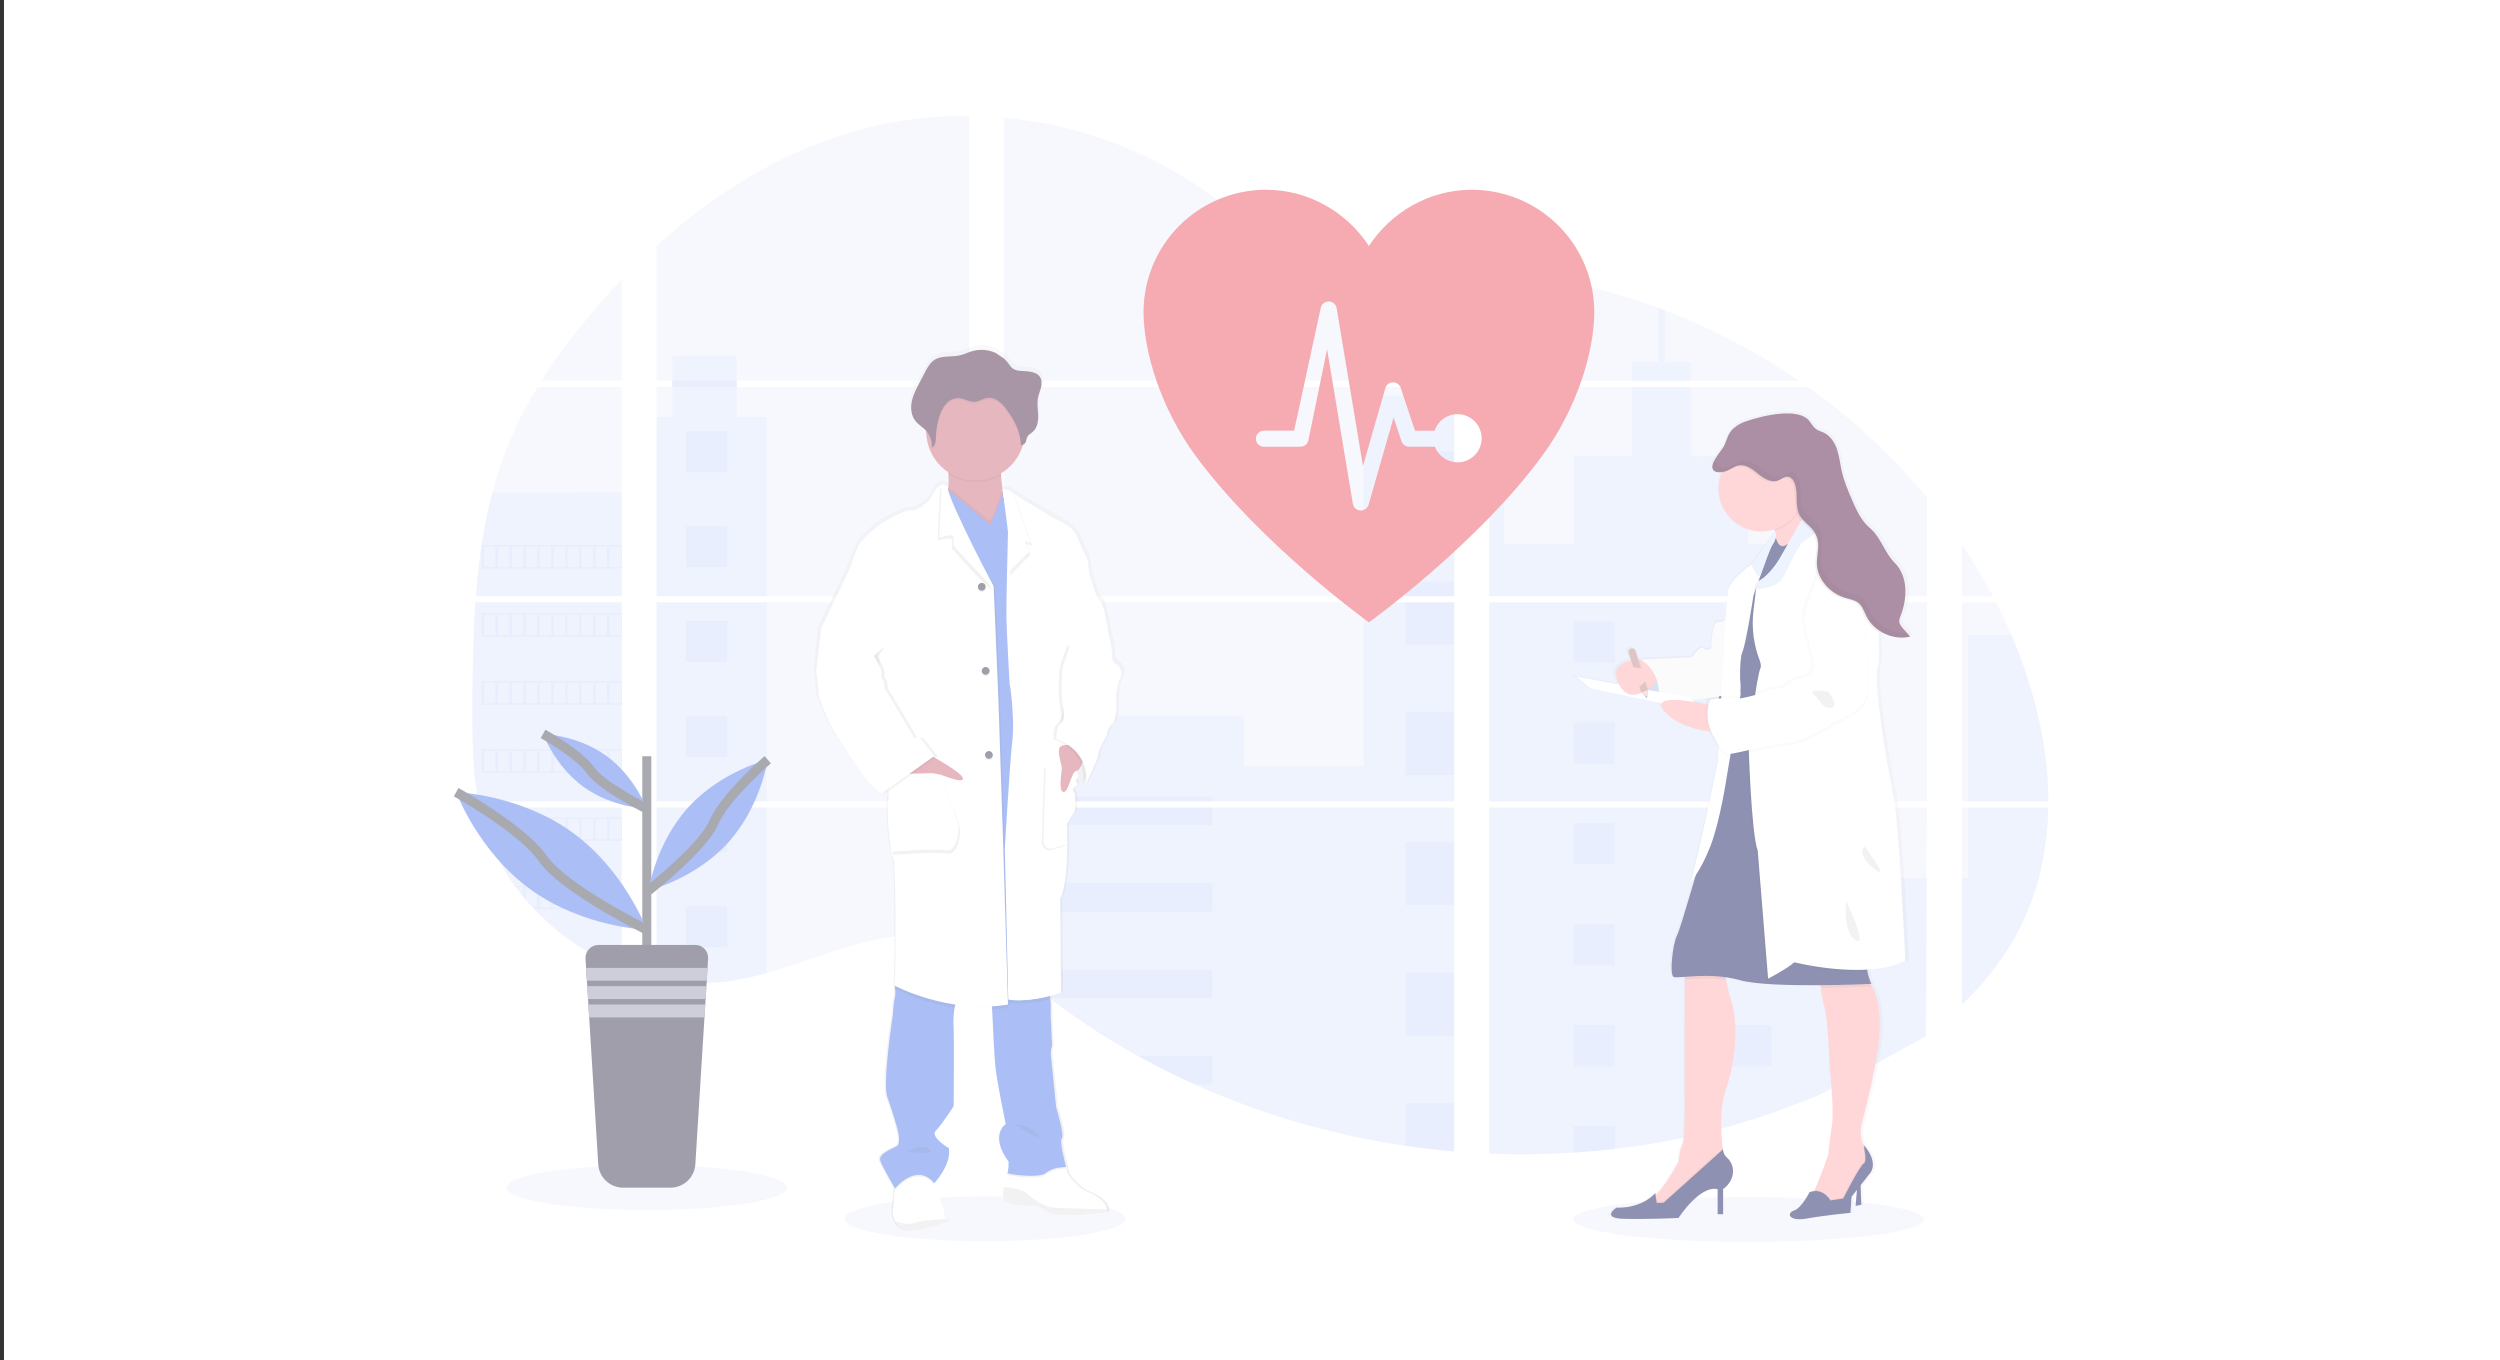 <svg width="522" height="284" viewBox="0 0 522 284" fill="none" xmlns="http://www.w3.org/2000/svg">
<rect x="0" y="0" width="522" height="284" fill="#333333" stroke="none"/>
<rect x="0.83" width="521.17" height="284" fill="white"/>
<g opacity="0.5">
<path opacity="0.1" d="M205.674 259.185C221.871 259.185 235.001 257.081 235.001 254.484C235.001 251.887 221.871 249.782 205.674 249.782C189.477 249.782 176.346 251.887 176.346 254.484C176.346 257.081 189.477 259.185 205.674 259.185Z" fill="#587EEC"/>
<path opacity="0.1" d="M365.093 259.317C385.304 259.317 401.689 257.213 401.689 254.616C401.689 252.019 385.304 249.915 365.093 249.915C344.881 249.915 328.497 252.019 328.497 254.616C328.497 257.213 344.881 259.317 365.093 259.317Z" fill="#587EEC"/>
<path opacity="0.1" d="M99.266 125.772H129.812V167.328H101.502C101.427 167.755 101.354 168.184 101.276 168.614H129.812V202.128C129.761 202.113 129.716 202.095 129.668 202.077C128.861 201.758 128.06 201.422 127.26 201.061L126.748 200.83C125.945 200.452 125.143 200.051 124.34 199.628C124.06 199.481 123.78 199.328 123.503 199.172C119.048 196.681 115 193.524 111.5 189.811C111.398 189.712 111.302 189.607 111.199 189.511C110.712 188.982 110.233 188.447 109.77 187.9L109.258 187.3C108.71 186.63 108.181 185.942 107.666 185.245C107.591 185.143 107.519 185.04 107.44 184.944C105.347 182.047 103.609 178.911 102.263 175.601C102.221 175.502 102.185 175.394 102.146 175.301C101.733 174.24 101.367 173.168 101.047 172.087C100.909 171.633 100.777 171.185 100.662 170.714C100.62 170.575 100.584 170.44 100.551 170.305C98.841 163.645 98.64 156.726 98.64 149.856C98.64 149.054 98.64 148.249 98.64 147.453C98.64 144.674 98.673 141.877 98.721 139.083C98.721 138.359 98.751 137.638 98.766 136.911C98.808 135.067 98.868 133.222 98.947 131.378C98.965 130.864 98.989 130.353 99.016 129.842C99.016 129.548 99.031 129.254 99.061 128.959C99.133 127.89 99.193 126.829 99.266 125.772Z" fill="#587EEC"/>
<path opacity="0.1" d="M129.812 79.502H113.057C115.78 75.247 118.756 71.158 121.968 67.257C124.458 64.205 127.085 61.231 129.812 58.365V79.502Z" fill="#587EEC"/>
<path opacity="0.1" d="M129.812 80.788V124.486H99.362C99.362 124.36 99.383 124.231 99.392 124.105C99.419 123.759 99.446 123.414 99.476 123.071C99.51 122.669 99.546 122.263 99.585 121.869C99.624 121.476 99.666 120.995 99.711 120.56C99.756 120.124 99.798 119.682 99.85 119.247C99.901 118.811 99.946 118.376 100 117.943C100.054 117.51 100.102 117.072 100.16 116.639C100.205 116.279 100.253 115.921 100.301 115.561C100.37 115.053 100.443 114.542 100.521 114.038C100.521 113.963 100.542 113.884 100.554 113.812C101.103 110.118 101.852 106.455 102.796 102.841C103.785 99.05 105.047 95.335 106.573 91.726C108.196 87.95 110.095 84.299 112.256 80.803L129.812 80.788Z" fill="#587EEC"/>
<path opacity="0.1" d="M137.105 125.769V167.328H202.348V125.769H137.105ZM137.105 168.611V204.3C137.478 204.378 137.848 204.453 138.215 204.516C138.715 204.612 139.212 204.7 139.72 204.775C139.816 204.79 139.916 204.805 140.021 204.814C140.22 204.847 140.424 204.874 140.623 204.901C141.126 204.97 141.625 205.027 142.128 205.072C142.366 205.096 142.607 205.117 142.847 205.135L143.428 205.18C143.744 205.204 144.057 205.222 144.367 205.231C144.56 205.231 144.753 205.249 144.951 205.255C145.102 205.255 145.252 205.255 145.409 205.255C145.565 205.255 145.788 205.255 145.978 205.255C146.236 205.255 146.495 205.255 146.751 205.255H147.097C147.356 205.255 147.615 205.255 147.871 205.231H147.889C148.066 205.231 148.247 205.231 148.427 205.207C148.478 205.21 148.528 205.21 148.578 205.207C148.728 205.207 148.879 205.207 149.023 205.186H149.129L150.137 205.108C150.468 205.078 150.802 205.039 151.139 205.003L151.826 204.922C154.617 204.531 157.378 203.945 160.087 203.167C166.173 201.473 172.127 199.103 178.209 197.366C186.074 195.128 194.763 194.029 202.363 196.766V168.611H137.105ZM202.348 79.502V24.175C195.205 24.098 188.081 24.932 181.15 26.657C164.629 30.799 149.806 39.785 137.105 51.261V79.499H140.379V80.782H137.105V124.486H202.348V80.785H153.824V79.502H202.348ZM286.149 60.814C282.062 60.669 277.999 59.378 274.324 57.383C267.296 53.568 261.683 47.676 255.41 42.705C242.378 32.349 226.215 26.101 209.634 24.551V79.502H302.772L303.004 79.259L286.149 60.814ZM294.634 59.312L303.63 69.165V56.728C300.617 57.1 297.978 57.987 294.646 59.3L294.634 59.312ZM303.63 213.162V168.611H284.461C284.41 168.422 284.358 168.229 284.298 168.037C284.355 168.229 284.403 168.422 284.458 168.611H209.646V200.83C210.357 201.356 211.058 201.909 211.753 202.47C212.503 203.071 213.243 203.705 213.987 204.327L214.736 204.946C215.094 205.246 215.455 205.547 215.82 205.829C216.542 206.414 217.271 206.991 218.008 207.559C218.372 207.86 218.745 208.13 219.115 208.413C224.992 212.898 231.192 216.945 237.665 220.522C239.115 221.323 240.579 222.105 242.056 222.869C243.04 223.37 244.03 223.869 245.023 224.353C246.516 225.08 248.021 225.781 249.538 226.455C263.524 232.722 278.312 237.021 293.481 239.232C296.85 239.729 300.232 240.119 303.627 240.404V213.159H303.928L303.63 213.162ZM209.646 80.785V124.486H303.642V80.785H209.646ZM209.646 125.769V167.328H303.642V125.769H209.646ZM310.938 56.674V70.547L322.42 57.972C318.616 57.359 314.788 56.921 310.938 56.659V56.674ZM310.938 125.784V167.328H402.36V125.769L310.938 125.784ZM402.026 216.461L402.348 168.611H310.938V240.881C316.826 241.128 322.724 241.058 328.605 240.671V240.671H328.708C331.517 240.495 334.313 240.238 337.096 239.902H337.159C352.006 238.177 366.524 234.311 380.259 228.423L402.026 216.461ZM419.988 132.612C419.645 131.804 419.287 131.002 418.923 130.209C418.243 128.707 417.523 127.247 416.783 125.787H409.65V167.328H427.684C427.675 155.564 424.693 143.547 419.997 132.597L419.988 132.612ZM409.65 168.626V209.783C414.73 204.922 419.022 199.361 422.113 193.004C425.83 185.35 427.531 177.062 427.669 168.62L409.65 168.626ZM409.65 113.674V124.489H416.115C414.159 120.766 412.004 117.151 409.659 113.659L409.65 113.674ZM347.648 64.827C347.173 64.647 346.697 64.464 346.218 64.286C341.171 62.426 336.014 60.879 330.775 59.654L313.204 78.901L312.867 79.259L313.093 79.505H375.63C366.92 73.521 357.53 68.589 347.657 64.812L347.648 64.827ZM377.463 80.8H312.22L310.938 81.972V124.486H322.176H322.194H402.372V103.893C395.119 95.138 386.748 87.369 377.472 80.785L377.463 80.8Z" fill="#587EEC"/>
<path opacity="0.1" d="M129.812 102.829V124.486H99.362C99.362 124.36 99.383 124.231 99.392 124.105C99.419 123.759 99.446 123.414 99.476 123.071C99.51 122.669 99.546 122.263 99.585 121.87C99.624 121.476 99.666 120.995 99.711 120.56C99.756 120.124 99.798 119.683 99.85 119.247C99.901 118.811 99.946 118.376 100 117.943C100.054 117.511 100.102 117.072 100.16 116.639C100.205 116.279 100.253 115.921 100.301 115.561C100.37 115.053 100.443 114.542 100.521 114.038C100.521 113.963 100.542 113.885 100.554 113.812C101.103 110.118 101.852 106.456 102.796 102.841L129.812 102.829Z" fill="#587EEC"/>
<path opacity="0.1" d="M99.266 125.772H129.812V167.328H101.502C101.427 167.755 101.354 168.184 101.276 168.614H129.812V202.128C129.761 202.113 129.716 202.095 129.668 202.077C128.861 201.758 128.06 201.422 127.26 201.061L126.748 200.83C125.945 200.452 125.143 200.051 124.34 199.628C124.06 199.481 123.78 199.328 123.503 199.172C119.048 196.681 115 193.524 111.5 189.811C111.398 189.712 111.302 189.607 111.199 189.511C110.712 188.982 110.233 188.447 109.77 187.9L109.258 187.3C108.71 186.63 108.181 185.942 107.666 185.245C107.591 185.143 107.519 185.04 107.44 184.944C105.347 182.047 103.609 178.911 102.263 175.601C102.221 175.502 102.185 175.394 102.146 175.301C101.733 174.24 101.367 173.168 101.047 172.087C100.909 171.633 100.777 171.185 100.662 170.714C100.62 170.575 100.584 170.44 100.551 170.305C98.841 163.645 98.64 156.726 98.64 149.856C98.64 149.054 98.64 148.249 98.64 147.453C98.64 144.674 98.673 141.877 98.721 139.083C98.721 138.359 98.751 137.638 98.766 136.911C98.808 135.067 98.868 133.222 98.947 131.378C98.965 130.864 98.989 130.353 99.016 129.842C99.016 129.548 99.031 129.254 99.061 128.959C99.133 127.89 99.193 126.829 99.266 125.772Z" fill="#587EEC"/>
<path opacity="0.1" d="M160.072 87.043V124.486H137.105V87.043H140.379V74.365H153.821V87.043H160.072Z" fill="#587EEC"/>
<path opacity="0.1" d="M160.072 125.769H137.108V167.325H160.072V125.769Z" fill="#587EEC"/>
<path opacity="0.1" d="M137.105 168.614H160.072V203.161C157.363 203.938 154.602 204.524 151.81 204.913L151.124 204.997C150.787 205.036 150.453 205.069 150.122 205.102C149.791 205.135 149.448 205.159 149.114 205.18H149.008C148.864 205.18 148.707 205.198 148.566 205.201H148.412C148.232 205.201 148.051 205.219 147.871 205.225C147.615 205.24 147.359 205.243 147.097 205.246C146.986 205.246 146.88 205.246 146.769 205.246C146.51 205.246 146.254 205.246 145.996 205.246H145.427C145.273 205.246 145.126 205.246 144.966 205.246L144.385 205.225C144.084 205.225 143.759 205.192 143.446 205.171L142.868 205.129L142.149 205.063C141.643 205.018 141.141 204.961 140.644 204.892L140.042 204.808L139.741 204.766C139.239 204.687 138.742 204.603 138.236 204.507C137.866 204.444 137.499 204.366 137.126 204.291L137.105 168.614Z" fill="#587EEC"/>
<path opacity="0.1" d="M303.642 82.621H284.704V124.483H303.642V82.621Z" fill="#587EEC"/>
<path opacity="0.1" d="M303.645 125.769V167.328H209.646V149.402H259.714V159.977H284.704V125.769H303.645Z" fill="#587EEC"/>
<path opacity="0.1" d="M303.943 213.171H303.642V240.434C300.251 240.147 296.87 239.758 293.499 239.265C278.323 237.047 263.528 232.738 249.538 226.461C245.499 224.647 241.542 222.666 237.668 220.519C231.195 216.94 224.995 212.893 219.115 208.41C217.638 207.28 216.181 206.124 214.742 204.943C213.746 204.123 212.756 203.282 211.753 202.464C211.058 201.903 210.357 201.35 209.646 200.821V168.614H284.455C284.403 168.422 284.352 168.229 284.298 168.04C284.355 168.229 284.41 168.422 284.461 168.614H303.642V213.153C303.744 213.156 303.844 213.165 303.943 213.171Z" fill="#587EEC"/>
<path opacity="0.1" d="M353.033 79.502H340.692V75.675H346.224V64.274C346.704 64.448 347.182 64.628 347.657 64.812V75.675H353.033V79.502Z" fill="#587EEC"/>
<path opacity="0.1" d="M382.763 124.486H322.182C322.182 124.486 322.182 124.486 322.203 124.501L322.176 124.486H310.938V82.624H314.122V113.566H328.674V95.241H340.695V80.788H353.036V95.253H365.057V113.578H382.763V124.486Z" fill="#587EEC"/>
<path opacity="0.1" d="M310.938 125.769V167.328H382.763V125.769H310.938ZM402.261 216.247L402.36 183.352H382.763V168.632H310.938V240.881C316.826 241.128 322.724 241.058 328.605 240.671V240.671H328.708C331.517 240.495 334.313 240.238 337.096 239.902H337.159C352.006 238.177 366.524 234.311 380.259 228.423" fill="#587EEC"/>
<path opacity="0.1" d="M410.926 168.614H427.681C427.534 177.052 425.836 185.341 422.122 192.995C419.031 199.355 414.736 204.916 409.662 209.773V183.337H410.926V168.614Z" fill="#587EEC"/>
<path opacity="0.1" d="M427.69 167.328H410.926V132.597H419.997C424.692 143.547 427.675 155.564 427.69 167.328Z" fill="#587EEC"/>
<path opacity="0.1" d="M303.645 94.258H293.499V107.384H303.645V94.258Z" fill="#587EEC"/>
<path opacity="0.1" d="M303.645 121.464H293.499V124.486H303.645V121.464Z" fill="#587EEC"/>
<path opacity="0.1" d="M303.645 125.769H293.499V134.586H303.645V125.769Z" fill="#587EEC"/>
<path opacity="0.1" d="M303.645 148.669H293.499V161.794H303.645V148.669Z" fill="#587EEC"/>
<path opacity="0.1" d="M303.645 175.875H293.499V189H303.645V175.875Z" fill="#587EEC"/>
<path opacity="0.1" d="M303.642 213.153C303.744 213.153 303.844 213.153 303.943 213.171H303.642V216.22H293.499V203.08H303.642V213.153Z" fill="#587EEC"/>
<path opacity="0.1" d="M303.642 230.28V240.418C300.251 240.132 296.87 239.743 293.499 239.25V230.28H303.642Z" fill="#587EEC"/>
<path opacity="0.1" d="M253.129 166.364H209.646V167.328H253.129V166.364Z" fill="#587EEC"/>
<path opacity="0.1" d="M253.129 168.611H209.646V172.306H253.129V168.611Z" fill="#587EEC"/>
<path opacity="0.1" d="M253.129 184.419H209.646V190.361H253.129V184.419Z" fill="#587EEC"/>
<path opacity="0.1" d="M253.126 202.474V208.416H219.115C217.639 207.29 216.18 206.135 214.739 204.949C213.743 204.129 212.756 203.288 211.75 202.474H253.126Z" fill="#587EEC"/>
<path opacity="0.1" d="M253.126 220.525V226.461H249.535C245.5 224.645 241.544 222.663 237.668 220.516L253.126 220.525Z" fill="#587EEC"/>
<path opacity="0.1" d="M337.168 129.797H328.608V138.341H337.168V129.797Z" fill="#587EEC"/>
<path opacity="0.1" d="M151.832 89.99H143.272V98.534H151.832V89.99Z" fill="#587EEC"/>
<path opacity="0.1" d="M151.832 109.835H143.272V118.379H151.832V109.835Z" fill="#587EEC"/>
<path opacity="0.1" d="M151.832 129.68H143.272V138.224H151.832V129.68Z" fill="#587EEC"/>
<path opacity="0.1" d="M151.832 149.523H143.272V158.066H151.832V149.523Z" fill="#587EEC"/>
<path opacity="0.1" d="M151.832 169.368H143.272V177.912H151.832V169.368Z" fill="#587EEC"/>
<path opacity="0.1" d="M151.832 189.213H143.272V197.757H151.832V189.213Z" fill="#587EEC"/>
<path opacity="0.1" d="M369.845 129.797H361.285V138.341H369.845V129.797Z" fill="#587EEC"/>
<path opacity="0.1" d="M337.168 150.871H328.608V159.415H337.168V150.871Z" fill="#587EEC"/>
<path opacity="0.1" d="M369.845 150.871H361.285V159.415H369.845V150.871Z" fill="#587EEC"/>
<path opacity="0.1" d="M337.168 171.942H328.608V180.486H337.168V171.942Z" fill="#587EEC"/>
<path opacity="0.1" d="M369.845 171.942H361.285V180.486H369.845V171.942Z" fill="#587EEC"/>
<path opacity="0.1" d="M337.168 193.016H328.608V201.56H337.168V193.016Z" fill="#587EEC"/>
<path opacity="0.1" d="M369.845 193.016H361.285V201.56H369.845V193.016Z" fill="#587EEC"/>
<path opacity="0.1" d="M337.168 214.09H328.608V222.634H337.168V214.09Z" fill="#587EEC"/>
<path opacity="0.1" d="M369.845 214.09H361.285V222.634H369.845V214.09Z" fill="#587EEC"/>
<path opacity="0.1" d="M328.608 240.671V235.161H337.165V239.887L328.608 240.671Z" fill="#587EEC"/>
<path opacity="0.1" d="M100.518 113.807V118.694H129.812V113.807H100.518ZM103.437 118.388H101.047V114.107H103.455L103.437 118.388ZM106.354 118.388H103.946V114.107H106.354V118.388ZM109.264 118.388H106.856V114.107H109.264V118.388ZM112.181 118.388H109.776V114.107H112.184L112.181 118.388ZM115.094 118.388H112.686V114.107H115.094V118.388ZM118.011 118.388H115.603V114.107H118.011V118.388ZM120.927 118.388H118.519V114.107H120.927V118.388ZM123.841 118.388H121.433V114.107H123.841V118.388ZM126.754 118.388H124.346V114.107H126.754V118.388ZM129.668 118.388H127.26V114.107H129.668V118.388Z" fill="#587EEC"/>
<path opacity="0.1" d="M100.518 128.028V132.916H129.812V128.028H100.518ZM103.437 132.606H101.047V128.338H103.455L103.437 132.606ZM106.354 132.606H103.946V128.338H106.354V132.606ZM109.264 132.606H106.856V128.338H109.264V132.606ZM112.181 132.606H109.776V128.338H112.184L112.181 132.606ZM115.094 132.606H112.686V128.338H115.094V132.606ZM118.011 132.606H115.603V128.338H118.011V132.606ZM120.927 132.606H118.519V128.338H120.927V132.606ZM123.841 132.606H121.433V128.338H123.841V132.606ZM126.754 132.606H124.346V128.338H126.754V132.606ZM129.668 132.606H127.26V128.338H129.668V132.606Z" fill="#587EEC"/>
<path opacity="0.1" d="M100.518 142.255V147.152H129.812V142.255H100.518ZM103.437 146.834H101.047V142.562H103.455L103.437 146.834ZM106.354 146.834H103.946V142.562H106.354V146.834ZM109.264 146.834H106.856V142.562H109.264V146.834ZM112.181 146.834H109.776V142.562H112.184L112.181 146.834ZM115.094 146.834H112.686V142.562H115.094V146.834ZM118.011 146.834H115.603V142.562H118.011V146.834ZM120.927 146.834H118.519V142.562H120.927V146.834ZM123.841 146.834H121.433V142.562H123.841V146.834ZM126.754 146.834H124.346V142.562H126.754V146.834ZM129.668 146.834H127.26V142.562H129.668V146.834Z" fill="#587EEC"/>
<path opacity="0.1" d="M100.518 156.483V161.365H129.812V156.483H100.518ZM103.437 161.061H101.047V156.786H103.455L103.437 161.061ZM106.354 161.061H103.946V156.786H106.354V161.061ZM109.264 161.061H106.856V156.786H109.264V161.061ZM112.181 161.061H109.776V156.786H112.184L112.181 161.061ZM115.094 161.061H112.686V156.786H115.094V161.061ZM118.011 161.061H115.603V156.786H118.011V161.061ZM120.927 161.061H118.519V156.786H120.927V161.061ZM123.841 161.061H121.433V156.786H123.841V161.061ZM126.754 161.061H124.346V156.786H126.754V161.061ZM129.668 161.061H127.26V156.786H129.668V161.061Z" fill="#587EEC"/>
<path opacity="0.1" d="M100.644 170.708C100.762 171.167 100.894 171.627 101.032 172.081V171.014H103.44V175.286H102.152C102.191 175.385 102.23 175.493 102.269 175.586H129.812V170.708H100.644ZM106.363 175.286H103.955V171.014H106.363V175.286ZM109.273 175.286H106.865V171.014H109.273V175.286ZM112.19 175.286H109.776V171.014H112.184L112.19 175.286ZM115.103 175.286H112.695V171.014H115.103V175.286ZM118.02 175.286H115.612V171.014H118.02V175.286ZM120.936 175.286H118.528V171.014H120.936V175.286ZM123.85 175.286H121.442V171.014H123.85V175.286ZM126.763 175.286H124.355V171.014H126.763V175.286ZM129.677 175.286H127.269V171.014H129.677V175.286Z" fill="#587EEC"/>
<path opacity="0.1" d="M107.446 184.935C107.522 185.031 107.594 185.139 107.672 185.236H109.264V187.287C109.436 187.492 109.604 187.696 109.779 187.888V185.224H112.187V189.51H111.212C111.308 189.61 111.401 189.715 111.513 189.811H129.821V184.935H107.446ZM115.094 189.51H112.686V185.242H115.094V189.51ZM118.011 189.51H115.603V185.242H118.011V189.51ZM120.927 189.51H118.519V185.242H120.927V189.51ZM123.841 189.51H121.433V185.242H123.841V189.51ZM126.754 189.51H124.346V185.242H126.754V189.51ZM129.668 189.51H127.26V185.242H129.668V189.51Z" fill="#587EEC"/>
<path opacity="0.1" d="M123.515 199.16C123.789 199.316 124.069 199.46 124.352 199.616V199.466H126.76V200.818L127.272 201.055V199.466H129.679V202.065C129.726 202.088 129.774 202.106 129.824 202.119V199.16H123.515Z" fill="#587EEC"/>
<path opacity="0.1" d="M322.182 124.486H322.2H322.182ZM303.642 213.15H303.943H303.642ZM284.298 168.037C284.355 168.229 284.404 168.421 284.458 168.611C284.41 168.421 284.358 168.229 284.298 168.037ZM322.182 124.477H322.2H322.182ZM140.391 79.493V80.776H153.836V79.493H140.391ZM303.642 213.15H303.943H303.642ZM284.298 168.037C284.355 168.229 284.404 168.421 284.458 168.611C284.41 168.421 284.358 168.229 284.298 168.037ZM322.182 124.477H322.2H322.182ZM303.642 213.141H303.943H303.642ZM284.298 168.037C284.355 168.229 284.404 168.421 284.458 168.611C284.41 168.421 284.358 168.229 284.298 168.037Z" fill="#587EEC"/>
<path d="M234.032 138.23C234.032 138.23 232.846 138.065 232.846 136.34C232.846 134.616 231.997 131.395 231.997 131.395C231.997 131.38 231.263 125.787 230.248 124.898C229.234 124.008 227.931 118.787 227.931 118.787C227.931 118.787 227.708 115.954 227.254 115.344C226.799 114.735 226.185 113.241 225.279 111.112C224.373 108.982 220.596 107.507 220.596 107.507C220.596 107.507 213.767 103.553 211.832 102.264C211.656 102.158 211.491 102.035 211.341 101.895C211.004 101.453 209.535 101.444 209.535 101.444C209.382 100.477 209.234 99.365 209.186 98.359C209.186 98.251 209.186 98.143 209.171 98.035C211.329 96.761 212.954 94.754 213.749 92.381C213.785 92.267 213.815 92.147 213.848 92.032C213.977 91.99 214.096 91.921 214.197 91.83C214.299 91.739 214.379 91.628 214.435 91.504C214.61 91.116 214.613 90.662 214.829 90.302C215.082 89.875 215.564 89.647 215.943 89.326C216.9 88.514 217.147 87.148 217.102 85.904C217.072 84.897 216.909 83.882 216.972 82.882L216.99 82.629C217.008 82.479 217.029 82.329 217.057 82.185C217.204 81.44 217.526 80.737 217.707 79.998C217.887 79.259 217.905 78.427 217.484 77.79C216.867 76.855 215.582 76.669 214.453 76.573C213.174 76.465 212.03 76.606 211.212 75.546C210.828 74.991 210.397 74.472 209.923 73.993C209.755 73.836 208.117 72.839 208.117 72.773C206.519 72.034 204.708 71.895 203.016 72.382C202.167 72.629 201.367 73.031 200.506 73.233C198.649 73.671 196.512 73.196 194.935 74.257C194.056 74.858 193.529 75.813 193.035 76.744C192.634 77.511 192.227 78.277 191.813 79.042C191.148 80.301 190.471 81.581 190.191 82.975C190.132 83.278 190.096 83.585 190.083 83.894V83.909C190.083 84.02 190.083 84.131 190.083 84.243V84.384C190.083 84.489 190.083 84.591 190.101 84.684C190.119 84.777 190.116 84.807 190.125 84.871C190.134 84.933 190.149 85.075 190.167 85.171C190.185 85.267 190.221 85.435 190.257 85.567C190.272 85.624 190.294 85.679 190.312 85.733C190.342 85.835 190.378 85.934 190.417 86.033C190.438 86.084 190.459 86.138 190.483 86.189C190.528 86.294 190.582 86.397 190.637 86.49C190.661 86.532 190.679 86.571 190.703 86.61C190.787 86.75 190.879 86.884 190.98 87.012C191.624 87.814 192.572 88.325 193.273 89.076C193.273 89.106 193.273 89.136 193.273 89.163C193.273 89.248 193.273 89.329 193.273 89.413C193.31 91.088 193.757 92.728 194.574 94.192C195.392 95.655 196.555 96.897 197.962 97.809C197.962 97.923 197.978 98.041 197.984 98.155C198.042 99.046 198.031 99.941 197.95 100.831C197.828 100.687 197.674 100.573 197.502 100.496C197.329 100.419 197.14 100.381 196.951 100.387C196.822 100.381 196.692 100.392 196.566 100.42L196.539 100.399V100.426C195.877 100.588 195.061 101.276 194.282 103.232C194.282 103.232 191.91 105.899 190.104 105.788C188.298 105.677 183.726 108.564 183.726 108.564C183.726 108.564 179.266 111.454 178.309 114.398C177.774 116.068 177.132 117.701 176.388 119.289L170.874 130.629L169.857 139.627C169.857 139.627 170.42 143.628 170.309 144.238C170.197 144.848 172.623 150.349 172.623 150.349C172.623 150.349 180.638 164.405 183.913 165.126L184.148 164.961C184.288 165.034 184.436 165.089 184.59 165.126L185.264 164.651C185.305 165.18 185.288 165.712 185.213 166.237C184.762 167.625 185.382 176.683 186.17 178.458C186.959 180.234 186.679 203.513 186.679 203.513L186.567 205.567C186.567 205.567 186.567 205.634 186.595 205.748L186.567 206.234L186.649 206.276C186.733 206.928 186.706 207.59 186.567 208.232C186.285 209.133 186.17 211.681 186.17 211.681C186.17 211.681 183.916 226.065 184.984 228.955C186.053 231.845 186.962 235.011 186.962 235.011C186.962 235.011 188.09 238.616 187.016 239.232C185.941 239.848 182.886 240.881 183.516 242.383C184.087 243.771 186.257 247.49 186.579 248.034L186.552 248.319L186.11 253.105C186.182 253.737 186.353 254.353 186.619 254.931C187.103 255.974 188.045 257.055 189.836 256.938C190.137 256.917 190.486 256.881 190.823 256.836C194.101 256.397 198.137 254.937 198.137 254.937C197.927 254.805 197.735 254.646 197.565 254.466V254.466C197.404 254.31 197.276 254.123 197.19 253.917C197.104 253.71 197.06 253.488 197.063 253.264C197.111 252.393 195.476 248.241 195.07 247.22C195.007 247.073 194.974 246.988 194.974 246.988C194.974 246.988 198.7 243.101 198.08 239.655C198.08 239.655 193.956 237.252 195.314 235.933C196.671 234.614 199.097 230.826 199.097 230.826C199.097 230.826 199.209 216.662 199.097 214.547C198.981 213.079 199.051 211.602 199.305 210.152C199.35 209.933 199.404 209.719 199.461 209.509C201.339 209.789 203.234 209.932 205.132 209.939C205.824 209.939 206.528 209.938 207.239 209.896C207.239 210.097 207.248 210.313 207.266 210.545C207.422 214.054 207.714 220.207 207.952 222.493C208.289 225.77 210.152 234.602 210.152 234.602C210.152 234.602 206.598 236.88 210.772 242.491C210.772 242.491 210.772 244.525 210.495 244.819C210.2 245.782 209.961 246.761 209.782 247.752C209.607 248.809 209.535 249.878 209.818 250.434C210.495 251.762 214.558 251.654 214.558 251.654L214.658 251.636C215.425 251.557 216.2 251.63 216.938 251.853C217.677 252.075 218.363 252.441 218.959 252.931C220.503 254.168 226.363 253.625 229.535 253.231C230.778 253.075 231.609 252.931 231.609 252.931C231.649 252.79 231.663 252.644 231.651 252.498C231.618 251.72 231.007 250.014 226.865 248.491C226.865 248.491 222.971 245.877 223.025 243.6H222.944H222.492C222.82 243.582 223.031 243.6 223.031 243.6C223.031 243.6 221.505 238.042 222.128 237.592C222.751 237.141 220.885 230.982 220.885 230.982C220.885 230.982 219.817 220.648 219.759 219.924C219.762 219.303 219.856 218.685 220.039 218.092L219.759 212.426C219.759 212.426 219.705 210.542 219.759 209.929C219.75 209.398 219.707 208.867 219.63 208.34C219.603 208.13 219.576 207.911 219.546 207.694C221.005 207.325 221.953 206.982 221.953 206.982L221.785 187.26C223.025 184.857 223.254 179.585 223.248 175.845C223.248 173.441 223.139 171.663 223.139 171.663L224.834 168.902C224.834 168.902 225.225 165.598 224.605 164.874C224.331 164.546 224.455 164.207 224.68 163.927C224.798 163.834 224.921 163.75 225.051 163.675C225.051 163.675 225.032 163.648 225.011 163.609C225.13 163.51 225.255 163.421 225.388 163.341C225.388 163.341 224.786 162.41 225.324 162.017C225.83 162.359 226.282 162.617 226.625 162.828C226.601 163.047 226.576 163.173 226.576 163.173L226.721 162.873C227.052 163.059 227.254 163.173 227.254 163.173C227.254 163.173 229.908 157.895 229.851 157.117C229.794 156.339 231.657 153.061 231.657 153.061C231.657 153.061 231.883 151.34 232.9 150.619C233.917 149.898 233.689 144.674 233.689 144.674C233.689 144.674 233.972 141.952 234.649 140.84C235.326 139.729 234.032 138.23 234.032 138.23ZM183.239 135.914L183.29 137.172C182.989 136.689 182.772 136.34 182.772 136.34L183.239 135.914Z" fill="url(#paint0_linear_6_373)"/>
<path d="M227.398 160.893L226.748 163.657C226.748 163.657 221.541 161.004 220.602 157.634C219.663 154.263 222.173 152.983 222.173 152.983L227.025 155.035L227.398 160.893Z" fill="white"/>
<path opacity="0.1" d="M227.398 160.893L226.748 163.657C226.748 163.657 221.541 161.004 220.602 157.634C219.663 154.263 222.173 152.983 222.173 152.983L227.025 155.035L227.398 160.893Z" fill="black"/>
<path d="M198.176 254.956C198.176 254.956 193.361 256.722 190.05 256.944C188.292 257.061 187.368 255.986 186.893 254.95C186.633 254.373 186.465 253.76 186.396 253.132L186.826 248.37L187.055 245.835L194.089 244.011L195.085 247.052L195.178 247.283C195.579 248.298 197.183 252.429 197.135 253.291C197.133 253.512 197.176 253.731 197.26 253.935C197.345 254.139 197.47 254.323 197.628 254.478C197.79 254.66 197.974 254.82 198.176 254.956V254.956Z" fill="white"/>
<path d="M231.07 252.534C231.082 252.679 231.068 252.824 231.028 252.964C231.028 252.964 220.729 254.679 218.622 252.964C218.028 252.463 217.335 252.091 216.589 251.873C215.843 251.655 215.059 251.594 214.288 251.696C214.288 251.696 210.303 251.804 209.637 250.495C209.361 249.945 209.433 248.878 209.604 247.827C209.779 246.842 210.013 245.868 210.303 244.91L210.462 244.784L211.41 244.024L222.51 243.696H222.595C222.54 245.961 226.363 248.56 226.363 248.56C230.423 250.062 231.022 251.759 231.07 252.534Z" fill="white"/>
<path opacity="0.1" d="M231.07 252.534C231.081 252.679 231.065 252.824 231.025 252.964C231.025 252.964 220.729 254.679 218.622 252.964C218.028 252.463 217.336 252.092 216.59 251.873C215.844 251.655 215.061 251.595 214.291 251.696C214.291 251.696 210.303 251.804 209.64 250.494C209.364 249.942 209.433 248.878 209.604 247.827C211.139 247.98 213.562 248.362 214.513 249.272C215.952 250.657 218.39 252.039 219.886 252.147C221.057 252.222 228.06 252.444 231.07 252.534Z" fill="black"/>
<path opacity="0.1" d="M198.176 254.956C198.176 254.956 193.361 256.722 190.05 256.944C188.292 257.061 187.368 255.986 186.896 254.947C188.121 255.358 189.821 255.791 190.715 255.394C191.774 254.926 195.531 254.622 197.638 254.493C197.798 254.668 197.979 254.823 198.176 254.956V254.956Z" fill="black"/>
<path d="M205.321 112.605C201.349 111.064 196.238 105.972 197.514 103.592C197.797 102.992 197.966 102.344 198.011 101.682C198.093 100.783 198.105 99.879 198.047 98.978C197.957 97.503 197.779 96.034 197.514 94.58C197.514 94.58 209.917 94.859 209.195 96.683C208.984 97.218 208.951 98.146 209.008 99.185C209.066 100.225 209.216 101.399 209.373 102.394C209.589 103.758 209.806 104.797 209.806 104.797C209.806 104.797 209.048 105.857 208.602 105.915C208.157 105.972 211.022 114.801 205.321 112.605Z" fill="#CF6F80"/>
<path opacity="0.1" d="M195.169 247.283L195.076 247.385C191.368 242.909 186.884 248.488 186.884 248.488L186.817 248.37L187.046 245.835L194.08 244.011L195.076 247.052L195.169 247.283Z" fill="black"/>
<path opacity="0.1" d="M222.598 244.012C222.598 244.012 219.889 243.954 218.444 245.228C216.999 246.502 210.017 245.505 210.318 245.228C210.407 245.091 210.461 244.934 210.474 244.772L211.422 244.012L222.522 243.684C222.564 243.885 222.598 244.012 222.598 244.012Z" fill="black"/>
<path d="M199.783 208.86C199.582 209.358 199.429 209.874 199.326 210.401C199.075 211.845 199.005 213.314 199.118 214.775C199.23 216.878 199.118 230.971 199.118 230.971C199.118 230.971 196.738 234.729 195.41 236.054C194.083 237.378 198.119 239.758 198.119 239.758C198.721 243.182 195.073 247.052 195.073 247.052C191.365 242.576 186.881 248.157 186.881 248.157C186.881 248.157 184.443 243.951 183.835 242.449C183.227 240.947 186.215 239.908 187.266 239.298C188.316 238.688 187.215 235.092 187.215 235.092C187.215 235.092 186.327 231.941 185.273 229.066C184.22 226.191 186.435 211.879 186.435 211.879C186.435 211.879 186.549 209.338 186.823 208.452C186.962 207.812 186.989 207.154 186.905 206.505C186.887 206.286 186.865 206.102 186.85 205.979C186.835 205.856 186.823 205.799 186.823 205.799L186.865 205.727L188.37 202.927C188.37 202.927 200.506 207.097 199.783 208.86Z" fill="#587EEC"/>
<path d="M222.598 243.681C222.598 243.681 219.889 243.624 218.444 244.883C216.999 246.142 210.017 245.159 210.318 244.883C210.619 244.607 210.595 242.561 210.595 242.561C206.498 236.979 209.993 234.714 209.993 234.714C209.993 234.714 208.163 225.927 207.832 222.667C207.6 220.39 207.314 214.271 207.16 210.777C207.094 209.275 207.055 208.241 207.055 208.241L210.402 207.569L210.832 207.481L218.905 205.865C218.905 205.865 219.127 207.367 219.278 208.596C219.353 209.121 219.395 209.649 219.404 210.179C219.35 210.78 219.404 212.661 219.404 212.661L219.678 218.299C219.499 218.891 219.407 219.505 219.404 220.123C219.458 220.841 220.509 231.121 220.509 231.121C220.509 231.121 222.336 237.255 221.713 237.697C221.09 238.139 222.598 243.681 222.598 243.681Z" fill="#587EEC"/>
<path opacity="0.1" d="M209.195 96.683C208.984 97.218 208.951 98.146 209.008 99.185C207.347 100.184 205.437 100.694 203.498 100.658C201.559 100.622 199.67 100.041 198.047 98.981C197.957 97.505 197.78 96.035 197.514 94.58C197.514 94.58 209.917 94.853 209.195 96.683Z" fill="black"/>
<path d="M213.99 90.044C213.992 91.126 213.821 92.202 213.484 93.231C212.73 95.536 211.184 97.501 209.118 98.779C207.053 100.056 204.602 100.564 202.198 100.212C199.794 99.86 197.593 98.671 195.982 96.855C194.371 95.04 193.456 92.714 193.397 90.29C193.397 90.206 193.397 90.128 193.397 90.044C193.373 88.679 193.622 87.324 194.129 86.056C194.636 84.789 195.391 83.635 196.35 82.661C197.308 81.688 198.452 80.915 199.713 80.387C200.974 79.86 202.327 79.588 203.695 79.588C205.062 79.588 206.416 79.86 207.677 80.387C208.938 80.915 210.081 81.688 211.039 82.661C211.998 83.635 212.753 84.789 213.26 86.056C213.767 87.324 214.016 88.679 213.993 90.044H213.99Z" fill="#CF6F80"/>
<path opacity="0.1" d="M205.321 112.605C201.349 111.064 196.238 105.972 197.514 103.592C197.797 102.992 197.966 102.344 198.011 101.682L203.449 106.143L206.814 108.898L209.373 102.397C209.589 103.761 209.806 104.8 209.806 104.8C209.806 104.8 209.048 105.861 208.602 105.918C208.157 105.975 211.022 114.801 205.321 112.605Z" fill="black"/>
<path d="M219.386 132.321L214.844 208.476L208.921 208.863L193.583 164.705L196.099 112.28L196.629 101.204L203.449 106.795L206.817 109.55L209.451 102.859L214.348 107.119L219.386 132.321Z" fill="#587EEC"/>
<path opacity="0.1" d="M199.783 208.86C199.582 209.358 199.429 209.874 199.326 210.401C195.016 209.737 190.83 208.432 186.908 206.529L186.826 206.487L186.853 206.003L186.868 205.751L188.373 202.951C188.373 202.951 200.506 207.097 199.783 208.86Z" fill="black"/>
<path opacity="0.1" d="M210.471 210.413C209.369 210.6 208.258 210.727 207.142 210.792C207.076 209.29 207.037 208.256 207.037 208.256L210.384 207.583L210.471 210.413Z" fill="black"/>
<path opacity="0.1" d="M219.26 208.611C217.12 209.167 213.815 209.792 210.856 209.401L210.814 207.496L218.887 205.88C218.887 205.88 219.109 207.367 219.26 208.611Z" fill="black"/>
<path opacity="0.1" d="M210.802 209.749C198.462 211.852 187.16 205.823 187.16 205.823L187.269 203.78C187.269 203.78 187.549 180.621 186.772 178.846C185.996 177.07 185.391 168.067 185.83 166.685C186.27 165.303 184.226 144.581 184.226 144.581L183.895 136.169L171.777 131.269L177.195 119.998C177.927 118.418 178.556 116.792 179.079 115.131C180.021 112.205 184.394 109.33 184.394 109.33C184.394 109.33 188.879 106.458 190.652 106.566C192.425 106.675 194.748 104.025 194.748 104.025C196.464 99.66 198.017 101.637 198.017 101.637C198.017 101.844 198.017 101.637 197.932 102.283C197.33 107.074 207.666 122.215 207.814 122.482L208.798 146.413L209.794 176.698L210.802 209.749Z" fill="black"/>
<path d="M210.471 209.749C198.131 211.852 186.826 205.823 186.826 205.823L186.938 203.78C186.938 203.78 187.218 180.621 186.438 178.846C185.658 177.07 185.057 168.067 185.499 166.685C185.941 165.303 183.895 144.581 183.895 144.581L183.561 136.169L171.437 131.251L176.855 119.98C177.585 118.399 178.214 116.774 178.739 115.113C179.678 112.187 184.054 109.312 184.054 109.312C184.054 109.312 188.539 106.44 190.309 106.549C192.078 106.657 194.405 104.007 194.405 104.007C196.123 99.642 198.017 101.619 198.017 101.619C198.017 101.826 197.836 101.919 197.932 102.265C199.257 106.912 207.335 122.197 207.482 122.464L208.479 146.395L209.475 176.68L210.471 209.749Z" fill="white"/>
<path opacity="0.1" d="M207.145 123.146C205.818 122.594 198.787 114.582 198.787 114.582V112.758C198.531 112.157 197.011 112.524 195.777 112.944L196.307 101.868L196.909 102.367C198.227 107.011 206.992 122.879 207.145 123.146Z" fill="black"/>
<path d="M207.479 122.482C206.149 121.93 199.118 113.918 199.118 113.918V112.094C198.862 111.493 197.343 111.86 196.109 112.28L196.641 101.204L197.243 101.703C198.564 106.347 207.332 122.218 207.479 122.482Z" fill="white"/>
<path opacity="0.1" d="M187.16 162.44C187.326 162.44 195.741 161.557 195.741 161.557C195.741 161.557 200.837 171.558 200.503 173.991C200.169 176.424 199.564 178.578 197.514 178.197C195.464 177.815 186.483 178.497 186.483 178.497L187.16 162.44Z" fill="black"/>
<path d="M186.826 161.777C186.992 161.777 195.407 160.893 195.407 160.893C195.407 160.893 200.5 170.897 200.169 173.327C199.838 175.758 199.227 177.915 197.18 177.533C195.133 177.152 186.149 177.834 186.149 177.834L186.826 161.777Z" fill="white"/>
<path d="M193.168 157.081C193.168 157.081 200.891 161.224 201.057 162.488C201.222 163.753 197.126 161.936 196.241 161.716C195.659 161.576 195.066 161.484 194.468 161.44L188.566 161.599L193.168 157.081Z" fill="#CF6F80"/>
<path opacity="0.1" d="M204.99 123.663C205.439 123.663 205.803 123.3 205.803 122.852C205.803 122.404 205.439 122.041 204.99 122.041C204.542 122.041 204.178 122.404 204.178 122.852C204.178 123.3 204.542 123.663 204.99 123.663Z" fill="black"/>
<path d="M204.99 123.333C205.439 123.333 205.803 122.97 205.803 122.522C205.803 122.074 205.439 121.71 204.99 121.71C204.542 121.71 204.178 122.074 204.178 122.522C204.178 122.97 204.542 123.333 204.99 123.333Z" fill="#3F3D56"/>
<path opacity="0.1" d="M206.486 158.775C206.935 158.775 207.299 158.412 207.299 157.964C207.299 157.516 206.935 157.153 206.486 157.153C206.037 157.153 205.674 157.516 205.674 157.964C205.674 158.412 206.037 158.775 206.486 158.775Z" fill="black"/>
<path d="M206.486 158.442C206.935 158.442 207.299 158.079 207.299 157.631C207.299 157.183 206.935 156.82 206.486 156.82C206.037 156.82 205.674 157.183 205.674 157.631C205.674 158.079 206.037 158.442 206.486 158.442Z" fill="#3F3D56"/>
<path opacity="0.1" d="M205.8 141.219C206.249 141.219 206.613 140.856 206.613 140.408C206.613 139.96 206.249 139.597 205.8 139.597C205.351 139.597 204.987 139.96 204.987 140.408C204.987 140.856 205.351 141.219 205.8 141.219Z" fill="black"/>
<path d="M205.8 140.889C206.249 140.889 206.613 140.526 206.613 140.078C206.613 139.63 206.249 139.267 205.8 139.267C205.351 139.267 204.987 139.63 204.987 140.078C204.987 140.526 205.351 140.889 205.8 140.889Z" fill="#3F3D56"/>
<path d="M224.533 161.272C224.533 161.272 225.087 162.101 224.533 162.488C223.979 162.876 224.587 163.813 224.587 163.813C224.587 163.813 223.206 164.621 223.814 165.348C224.422 166.075 224.036 169.359 224.036 169.359L222.375 172.105C222.375 172.105 222.474 173.874 222.48 176.265C222.48 179.996 222.261 185.242 221.045 187.633L221.213 207.253C221.213 207.253 215.395 209.374 210.525 208.728L209.803 177.245C209.803 177.245 210.856 159.391 211.245 155.966C211.472 154.188 211.564 152.396 211.522 150.604C211.522 150.604 211.356 145.245 210.799 142.757C210.799 142.757 210.197 131.981 210.137 128.998C210.11 127.571 210.185 123.408 210.27 119.448C210.363 115.119 210.468 111.037 210.468 111.037L209.37 102.361C209.37 102.361 210.468 102.249 210.799 102.691C210.948 102.829 211.109 102.953 211.281 103.061V103.061C213.177 104.34 219.877 108.276 219.877 108.276C219.877 108.276 223.585 109.748 224.473 111.857C225.361 113.966 225.978 115.462 226.408 116.062C226.838 116.663 227.073 119.487 227.073 119.487C227.073 119.487 228.349 124.684 229.346 125.565C230.342 126.445 231.07 132.044 231.07 132.044L222.267 138.954C222.267 138.954 221.493 150.448 221.327 150.892C221.162 151.337 224.533 161.272 224.533 161.272Z" fill="white"/>
<path d="M224.867 161.272C224.867 161.272 225.418 162.101 224.867 162.489C224.316 162.876 224.918 163.813 224.918 163.813C224.918 163.813 223.546 164.63 224.148 165.357C224.75 166.084 224.37 169.368 224.37 169.368L222.709 172.114C222.709 172.114 222.808 173.883 222.817 176.275C222.817 180.006 222.598 185.251 221.382 187.642L221.547 207.262C221.547 207.262 215.72 209.383 210.856 208.737L210.137 177.254C210.137 177.254 211.19 159.4 211.579 155.976C211.806 154.198 211.898 152.405 211.853 150.613C211.853 150.613 211.687 145.254 211.133 142.766C211.133 142.766 210.531 131.991 210.468 129.007C210.441 127.581 210.519 123.417 210.601 119.457C210.694 115.128 210.799 111.046 210.799 111.046L209.349 102.253C209.349 102.253 210.799 102.253 211.133 102.7C211.28 102.84 211.442 102.964 211.615 103.07C213.511 104.35 220.214 108.285 220.214 108.285C220.214 108.285 223.919 109.757 224.807 111.866C225.695 113.975 226.312 115.471 226.745 116.072C227.178 116.673 227.407 119.496 227.407 119.496C227.407 119.496 228.683 124.694 229.68 125.574C230.676 126.454 231.395 132.042 231.395 132.042L222.592 138.951C222.592 138.951 221.818 150.445 221.649 150.89C221.481 151.334 224.867 161.272 224.867 161.272Z" fill="white"/>
<path opacity="0.1" d="M214.324 113.596L215.118 115.909L210.935 120.115C211.028 115.789 211.133 111.703 211.133 111.703L209.683 102.91C209.683 102.91 211.133 102.91 211.467 103.358C211.614 103.498 211.775 103.62 211.949 103.725L215.507 113.969L214.324 113.596Z" fill="black"/>
<path d="M213.99 112.932L214.787 115.245L210.604 119.451C210.697 115.122 210.802 111.04 210.802 111.04L209.349 102.247C209.349 102.247 210.802 102.247 211.133 102.694C211.281 102.833 211.442 102.957 211.615 103.064L215.175 113.305L213.99 112.932Z" fill="white"/>
<path opacity="0.1" d="M213.99 90.044C213.992 91.126 213.821 92.202 213.484 93.231C213.427 93.24 213.369 93.237 213.313 93.224C213.257 93.21 213.205 93.185 213.159 93.15C213.081 90.446 211.747 87.908 210.107 85.748C209.646 85.096 209.088 84.518 208.452 84.035C207.808 83.553 207.008 83.327 206.206 83.402C205.303 83.525 204.506 84.138 203.594 84.216C202.39 84.315 201.312 83.483 200.118 83.441C199.632 83.445 199.153 83.553 198.712 83.757C198.271 83.962 197.879 84.257 197.562 84.624C196.935 85.365 196.468 86.229 196.193 87.16C195.72 88.571 195.462 90.046 195.428 91.534C195.413 92.375 195.332 93.429 194.549 93.736C194.608 93.117 194.538 92.493 194.343 91.903C194.147 91.313 193.831 90.77 193.415 90.308L193.397 90.29C193.397 90.206 193.397 90.128 193.397 90.044C193.373 88.679 193.622 87.324 194.129 86.056C194.636 84.789 195.391 83.635 196.35 82.661C197.308 81.688 198.452 80.915 199.713 80.387C200.974 79.86 202.327 79.588 203.695 79.588C205.062 79.588 206.416 79.86 207.677 80.387C208.938 80.915 210.081 81.688 211.039 82.661C211.998 83.635 212.753 84.789 213.26 86.056C213.767 87.324 214.016 88.679 213.993 90.044H213.99Z" fill="black"/>
<path d="M207.958 73.722C206.394 72.988 204.615 72.849 202.956 73.332C202.122 73.578 201.336 73.978 200.491 74.179C198.685 74.615 196.578 74.143 195.028 75.197C194.167 75.798 193.649 76.748 193.168 77.67L191.964 79.959C191.308 81.212 190.646 82.485 190.372 83.864C190.098 85.243 190.263 86.787 191.139 87.896C191.777 88.704 192.719 89.212 193.412 89.972C193.826 90.434 194.141 90.977 194.336 91.566C194.53 92.156 194.601 92.779 194.543 93.397C195.329 93.096 195.404 92.039 195.422 91.197C195.456 89.709 195.713 88.235 196.187 86.823C196.461 85.892 196.928 85.029 197.556 84.288C197.874 83.921 198.266 83.626 198.706 83.421C199.147 83.217 199.626 83.109 200.111 83.104C201.315 83.146 202.396 83.975 203.588 83.876C204.491 83.801 205.291 83.185 206.2 83.065C207.002 82.99 207.803 83.216 208.446 83.699C209.082 84.181 209.639 84.759 210.098 85.412C211.741 87.571 213.075 90.104 213.153 92.814C213.493 93.063 213.984 92.739 214.152 92.354C214.321 91.969 214.327 91.519 214.54 91.152C214.787 90.729 215.26 90.504 215.63 90.185C216.569 89.377 216.804 88.016 216.768 86.781C216.732 85.547 216.491 84.294 216.725 83.08C216.867 82.335 217.186 81.638 217.361 80.902C217.535 80.166 217.556 79.34 217.144 78.706C216.542 77.775 215.275 77.592 214.17 77.505C212.915 77.396 211.792 77.535 210.992 76.48C210.616 75.93 210.193 75.413 209.728 74.936C209.568 74.78 207.958 73.788 207.958 73.722Z" fill="#512E4E"/>
<path opacity="0.1" d="M175.245 137.073L172.1 131.269L171.103 140.225C171.103 140.225 171.657 144.202 171.546 144.812C171.434 145.422 173.815 150.889 173.815 150.889C173.815 150.889 181.68 164.871 184.891 165.592L195.741 157.853L192.864 154.206C192.864 154.206 191.868 153.818 191.618 154.206C191.618 154.206 186.276 145.031 185.722 144.367C185.168 143.703 185.276 142.379 185.276 142.379C185.276 142.379 184.446 141.495 184.723 140.666C184.999 139.837 183.118 136.962 183.118 136.962L184.834 135.361L175.245 137.073Z" fill="black"/>
<path d="M172.265 130.609L171.434 131.27L170.438 140.225C170.438 140.225 170.992 144.202 170.88 144.812C170.769 145.422 173.153 150.89 173.153 150.89C173.153 150.89 181.014 164.871 184.226 165.592L195.079 157.853L192.199 154.206C192.199 154.206 191.202 153.819 190.953 154.206C190.953 154.206 185.61 145.031 185.057 144.368C184.503 143.704 184.614 142.379 184.614 142.379C184.614 142.379 183.783 141.496 184.06 140.666C184.337 139.837 182.453 136.962 182.453 136.962L184.169 135.361L172.265 130.609Z" fill="white"/>
<path opacity="0.1" d="M223.814 165.691C224.415 166.421 224.036 169.698 224.036 169.698L222.375 172.444C222.375 172.444 222.474 174.217 222.48 176.605L219.687 177.476C219.435 177.555 219.167 177.572 218.907 177.526C218.646 177.481 218.4 177.374 218.19 177.214C217.979 177.055 217.81 176.847 217.696 176.609C217.582 176.371 217.527 176.109 217.535 175.845L218.017 160.34L224.533 162.828C223.979 163.212 224.587 164.156 224.587 164.156C224.587 164.156 223.206 164.961 223.814 165.691Z" fill="black"/>
<path d="M224.148 165.357C224.75 166.087 224.37 169.368 224.37 169.368L222.709 172.114C222.709 172.114 222.808 173.883 222.817 176.274L219.973 177.161C219.726 177.237 219.464 177.254 219.209 177.209C218.954 177.164 218.713 177.059 218.507 176.903C218.301 176.747 218.136 176.543 218.024 176.31C217.912 176.077 217.858 175.821 217.866 175.562L218.351 160.01L224.87 162.497C224.313 162.882 224.921 163.822 224.921 163.822C224.921 163.822 223.546 164.63 224.148 165.357Z" fill="white"/>
<path d="M226.306 157.967C226.306 157.967 225.863 160.788 224.756 160.953C223.648 161.119 223.151 165.517 222.047 165.36C220.942 165.204 221.674 161.272 221.713 160.509C221.752 159.746 220.509 156.585 221.439 155.867C222.369 155.149 225.312 155.867 225.312 155.867L226.306 157.967Z" fill="#CF6F80"/>
<path opacity="0.1" d="M228.662 136.244L230.751 132.038C230.751 132.038 231.582 135.244 231.582 136.956C231.582 138.669 232.744 138.837 232.744 138.837C232.744 138.837 234.017 140.339 233.346 141.432C232.674 142.526 232.403 145.248 232.403 145.248C232.403 145.248 232.623 150.442 231.627 151.16C230.631 151.878 230.423 153.593 230.423 153.593C230.423 153.593 228.593 156.853 228.65 157.628C228.707 158.403 226.104 163.651 226.104 163.651C226.104 163.651 227.377 157.129 219.958 154.311C219.958 154.311 219.901 152.097 220.455 151.49C221.008 150.883 221.872 150.607 221.331 147.54C220.789 144.473 221.174 140.808 221.174 140.072C221.174 139.335 222.835 134.745 222.835 134.745L228.662 136.244Z" fill="black"/>
<path d="M229.565 131.438L231.389 132.038C231.389 132.038 232.223 135.244 232.223 136.956C232.223 138.669 233.385 138.837 233.385 138.837C233.385 138.837 234.658 140.339 233.987 141.432C233.315 142.526 233.048 145.248 233.048 145.248C233.048 145.248 233.267 150.442 232.271 151.16C231.275 151.878 231.052 153.593 231.052 153.593C231.052 153.593 229.225 156.853 229.282 157.628C229.34 158.403 226.733 163.651 226.733 163.651C226.733 163.651 228.009 157.129 220.587 154.311C220.587 154.311 220.533 152.097 221.087 151.49C221.641 150.883 222.504 150.607 221.963 147.54C221.421 144.473 221.806 140.808 221.806 140.071C221.806 139.335 223.467 134.745 223.467 134.745L229.565 131.438Z" fill="white"/>
<path opacity="0.1" d="M189.279 240.449C189.279 240.449 192.187 238.625 194.095 239.95C196.003 241.275 189.279 240.449 189.279 240.449Z" fill="black"/>
<path opacity="0.1" d="M211.871 234.81C211.871 234.81 214.444 234.479 216.605 236.802C218.766 239.124 211.871 234.81 211.871 234.81Z" fill="black"/>
<g opacity="0.1">
<path opacity="0.1" d="M215.636 89.527C215.266 89.846 214.79 90.074 214.543 90.497C214.333 90.861 214.327 91.308 214.158 91.699C213.99 92.09 213.499 92.408 213.159 92.162C213.081 89.458 211.744 86.919 210.104 84.757C209.645 84.104 209.088 83.526 208.452 83.044C207.807 82.561 207.006 82.335 206.203 82.41C205.3 82.534 204.506 83.146 203.594 83.221C202.39 83.323 201.309 82.491 200.114 82.449C199.629 82.454 199.15 82.562 198.71 82.767C198.27 82.972 197.878 83.268 197.562 83.636C196.934 84.376 196.467 85.238 196.193 86.168C195.72 87.58 195.462 89.055 195.428 90.543C195.41 91.381 195.332 92.426 194.555 92.739C194.573 92.96 194.573 93.183 194.555 93.405C195.338 93.105 195.416 92.047 195.434 91.206C195.468 89.718 195.726 88.244 196.199 86.832C196.473 85.901 196.94 85.038 197.568 84.297C197.885 83.93 198.276 83.635 198.717 83.43C199.157 83.226 199.635 83.118 200.121 83.113C201.324 83.155 202.408 83.984 203.6 83.885C204.503 83.81 205.303 83.194 206.209 83.074C207.012 82.999 207.813 83.225 208.458 83.708C209.094 84.19 209.651 84.768 210.11 85.42C211.75 87.58 213.087 90.113 213.165 92.823C213.505 93.072 213.996 92.748 214.164 92.363C214.333 91.978 214.339 91.528 214.549 91.161C214.796 90.738 215.272 90.512 215.642 90.194C216.581 89.386 216.816 88.025 216.78 86.79C216.78 86.751 216.78 86.712 216.78 86.676C216.722 87.746 216.437 88.836 215.636 89.527Z" fill="black"/>
<path opacity="0.1" d="M193.418 89.314C192.725 88.554 191.78 88.046 191.145 87.241C190.611 86.528 190.305 85.67 190.269 84.781C190.175 85.892 190.486 87.001 191.145 87.902C191.78 88.71 192.725 89.218 193.418 89.978C194.082 90.721 194.481 91.663 194.552 92.657C194.598 92.052 194.522 91.445 194.327 90.87C194.132 90.296 193.823 89.766 193.418 89.314V89.314Z" fill="black"/>
<path opacity="0.1" d="M217.367 80.244C217.189 80.98 216.873 81.68 216.728 82.422C216.643 82.918 216.612 83.422 216.635 83.924C216.645 83.638 216.676 83.353 216.728 83.071C216.873 82.326 217.189 81.629 217.367 80.893C217.47 80.487 217.504 80.067 217.466 79.649C217.447 79.85 217.414 80.049 217.367 80.244V80.244Z" fill="black"/>
</g>
<path opacity="0.1" d="M135.049 252.663C151.246 252.663 164.376 250.559 164.376 247.962C164.376 245.365 151.246 243.26 135.049 243.26C118.852 243.26 105.722 245.365 105.722 247.962C105.722 250.559 118.852 252.663 135.049 252.663Z" fill="#587EEC"/>
<path d="M135.994 157.898H134.107V200.308H135.994V157.898Z" fill="#535461"/>
<path d="M147.853 200.178L147.735 202.089L147.567 204.793L147.497 205.916L147.332 208.62L147.26 209.744L147.091 212.447L145.189 243.11C145.106 244.43 144.523 245.668 143.558 246.573C142.593 247.479 141.318 247.983 139.994 247.983H130.104C128.78 247.983 127.506 247.478 126.541 246.573C125.577 245.668 124.994 244.429 124.912 243.11L123.019 212.426L122.85 209.723L122.781 208.599L122.613 205.895L122.543 204.772L122.375 202.068L122.254 200.157C122.234 199.79 122.288 199.422 122.415 199.076C122.542 198.73 122.738 198.413 122.991 198.146C123.245 197.878 123.551 197.665 123.89 197.52C124.229 197.375 124.594 197.3 124.963 197.3H145.192C145.56 197.304 145.923 197.382 146.259 197.531C146.595 197.679 146.897 197.895 147.146 198.165C147.396 198.434 147.587 198.752 147.708 199.099C147.83 199.445 147.879 199.812 147.853 200.178V200.178Z" fill="#3F3D56"/>
<path d="M147.735 202.089L147.567 204.784H122.531L122.363 202.089H147.735Z" fill="#9D9CB5"/>
<path d="M147.498 205.907L147.332 208.605H122.769L122.601 205.907H147.498Z" fill="#9D9CB5"/>
<path d="M147.26 209.731L147.094 212.426H123.007L122.838 209.731H147.26Z" fill="#9D9CB5"/>
<path d="M119.482 173.793C130.471 181.73 135.058 194.143 135.058 194.143C135.058 194.143 121.815 193.689 110.823 185.752C99.832 177.815 95.254 165.405 95.254 165.405C95.254 165.405 108.491 165.856 119.482 173.793Z" fill="#587EEC"/>
<path d="M95.245 165.405C95.245 165.405 108.993 173.021 113.403 179.327C117.812 185.632 135.058 194.143 135.058 194.143" stroke="#535461" stroke-width="2" stroke-miterlimit="10"/>
<path d="M126.576 157.805C132.557 162.122 135.058 168.878 135.058 168.878C135.058 168.878 127.85 168.632 121.866 164.315C115.883 159.998 113.388 153.239 113.388 153.239C113.388 153.239 120.593 153.485 126.576 157.805Z" fill="#587EEC"/>
<path d="M113.388 153.239C113.388 153.239 120.87 157.384 123.269 160.815C125.667 164.246 135.058 168.878 135.058 168.878" stroke="#535461" stroke-width="2" stroke-miterlimit="10"/>
<path d="M143.741 168.536C136.87 176.073 135.416 185.924 135.416 185.924C135.416 185.924 145.105 183.55 151.97 176.01C158.835 168.47 160.295 158.622 160.295 158.622C160.295 158.622 150.613 160.998 143.741 168.536Z" fill="#587EEC"/>
<path d="M160.301 158.625C160.301 158.625 151.35 166.352 149.075 171.675C146.799 176.998 135.416 185.924 135.416 185.924" stroke="#535461" stroke-width="2" stroke-miterlimit="10"/>
<path d="M395.979 165.883C395.979 165.883 391.01 141.207 392.912 138.137C392.912 138.137 392.981 135.283 392.867 131.645C392.867 131.507 392.867 131.369 392.867 131.227C393.202 131.45 393.551 131.651 393.911 131.828C395.664 132.727 397.676 132.986 399.6 132.561L398.095 130.888C397.734 130.488 397.358 130.056 397.279 129.527C397.201 128.998 397.418 128.527 397.605 128.055C399.034 124.45 399.109 119.917 396.355 117.165C394.029 114.852 393.463 111.866 390.938 109.754C389.093 108.207 388.079 105.939 387.121 103.746C386.312 101.892 385.496 100.023 385.033 98.059C384.671 96.524 384.527 94.934 384.03 93.435C383.534 91.936 382.604 90.479 381.15 89.809C380.632 89.572 380.057 89.437 379.585 89.121C378.965 88.704 378.592 88.025 378.143 87.43C375.865 84.426 368.235 86.195 364.623 87.415C363.641 87.722 362.732 88.225 361.951 88.893L361.984 88.839C362.011 88.794 362.044 88.749 362.074 88.704C361.679 89.023 361.337 89.403 361.063 89.83C360.536 90.663 360.316 91.633 359.877 92.534C359.347 93.601 356.401 96.578 357.668 97.776C357.756 97.857 357.858 97.922 357.969 97.969C358.444 98.166 358.968 98.219 359.474 98.119L359.419 98.248C358.987 99.306 358.765 100.437 358.766 101.58C358.766 106.515 362.844 110.517 367.88 110.517C368.826 110.518 369.768 110.373 370.67 110.087C370.691 110.201 370.709 110.316 370.73 110.43C370.73 110.475 370.745 110.52 370.751 110.565L370.592 110.787C370.584 110.774 370.575 110.76 370.565 110.748L365.839 117.339C365.117 117.847 360.957 120.851 360.723 123.104C360.476 125.571 360.229 128.458 360.229 128.458L360.196 129.076C359.989 129.249 359.748 129.374 359.488 129.444C359.228 129.514 358.956 129.527 358.691 129.482C357.216 129.242 357.216 134.889 357.216 134.889C357.216 134.889 356.235 135.791 355.561 135.01C354.887 134.228 353.105 136.875 353.105 136.875L341.939 137.356L341.683 137.371L341.081 135.511C341.016 135.315 340.876 135.152 340.692 135.058C340.508 134.965 340.294 134.947 340.097 135.01C340.05 135.025 340.005 135.044 339.961 135.067L339.919 135.091L339.841 135.145L339.802 135.181C339.78 135.2 339.76 135.221 339.741 135.244L339.705 135.286L339.687 135.304C339.618 135.4 339.572 135.511 339.553 135.628C339.534 135.744 339.543 135.864 339.579 135.977L340.097 137.572C337.942 138.005 335.738 139.224 337.535 142.583L328.428 140.904L331.374 143.373L346.586 146.506C346.384 146.867 346.516 147.39 347.145 148.126C349.854 151.301 354.79 152.163 356.777 152.385C357.301 153.557 357.957 154.665 358.73 155.69L358.559 158.853C358.559 158.853 353.529 182.965 352.608 184.187C353.073 183.661 353.499 183.102 353.881 182.514C352.422 187.468 350.381 194.248 349.845 195.263C348.984 196.886 348.187 203.45 349.168 203.87C349.469 203.999 350.33 203.936 351.558 203.843V204.387L351.504 224.992C351.504 224.992 351.75 237.631 351.073 238.835C350.396 240.04 350.215 242.567 350.215 242.567C350.215 242.567 347.507 247.55 345.361 249.554C345.346 249.57 345.33 249.584 345.313 249.596L345.246 249.128C345.246 249.128 342.667 252.378 336.96 252.195C336.96 252.195 333.526 254.424 338.619 254.544C343.711 254.664 350.215 254.364 350.215 254.364C350.215 254.364 354.757 247.454 358.562 248.356V253.592H359.726V248.271C360.267 247.916 360.729 247.456 361.085 246.917C361.442 246.379 361.685 245.773 361.8 245.138C361.9 244.483 361.827 243.814 361.588 243.196C361.35 242.578 360.954 242.033 360.44 241.614C360.209 241.406 360.023 241.152 359.896 240.869C359.768 240.585 359.7 240.279 359.696 239.968L359.654 240.004C359.654 239.899 359.627 239.791 359.615 239.68C359.281 236.976 358.863 231.397 360.34 227.27C362.366 221.61 362.98 213.727 361.505 209.034C361.029 207.534 360.638 206.009 360.334 204.465C360.298 204.27 360.265 204.084 360.235 203.909C361.243 204.045 362.241 204.246 363.224 204.51C366.64 205.45 374.113 205.625 380.494 205.574C380.509 205.748 380.527 205.931 380.548 206.114C380.662 207.388 380.9 208.648 381.258 209.876C382.059 212.279 382.426 222.874 382.426 222.874C382.426 222.874 383.459 231.586 382.896 235.131C382.595 237.102 382.294 239.082 382.122 241.07V241.11C382.122 241.11 380.431 245.916 379.194 248.527C379.164 248.593 379.13 248.659 379.1 248.722C378.771 248.752 378.446 248.824 378.134 248.935C378.134 248.935 376.476 252.24 374.823 252.787C373.171 253.333 373.719 255.133 377.46 254.472C381.201 253.811 386.851 253.27 386.851 253.27L387.094 249.9L388.244 248.464L387.943 251.825L389.168 251.585L389.006 247.496L390.887 245.147C390.887 245.147 393.159 243.128 389.782 239.157V239.244C389.746 239.187 389.713 239.127 389.674 239.07V239.052C389.114 238.187 388.668 236.573 389.484 233.71C390.959 228.537 391.817 223.842 391.817 223.842C391.817 223.842 395.109 211.263 391.152 205.312H391.326C390.92 204.475 390.634 203.585 390.474 202.669C390.454 202.561 390.436 202.449 390.42 202.335C393.349 202.167 396.223 201.638 398.568 200.497C398.559 200.485 397.147 170.636 395.979 165.883ZM358.799 145.064V145.124L358.197 145.155L358.799 145.064ZM356.735 145.35C356.636 145.372 356.543 145.416 356.464 145.479C356.205 145.844 356.042 146.269 355.991 146.714L355.052 146.503C355.052 146.503 354.393 146.362 353.445 146.203L352.996 145.752C354.23 145.65 355.513 145.5 356.735 145.35V145.35Z" fill="url(#paint1_linear_6_373)"/>
<path d="M387.805 247.538L387.447 251.795L388.647 251.555L388.467 246.938L387.805 247.538Z" fill="#1D2366"/>
<path d="M360.406 227.326C358.959 231.442 359.368 236.997 359.693 239.694C359.814 240.692 359.925 241.299 359.925 241.299C359.925 241.299 357.761 246.219 357.58 246.406C357.4 246.592 351.212 250.362 351.212 250.362L346.887 252.883C346.887 252.883 342.498 250.963 344.602 250.302C345.032 250.13 345.419 249.866 345.737 249.53C347.844 247.532 350.489 242.566 350.489 242.566C350.489 242.566 350.67 240.046 351.332 238.847C351.994 237.649 351.753 225.052 351.753 225.052L351.805 204.519V201.842L360.036 201.902C360.088 202.811 360.207 203.715 360.391 204.606C360.687 206.145 361.07 207.665 361.538 209.16C362.989 213.844 362.387 221.688 360.406 227.326Z" fill="#FFB0B1"/>
<path opacity="0.1" d="M359.925 241.299C359.925 241.299 357.761 246.22 357.58 246.406C357.4 246.592 351.212 250.362 351.212 250.362L346.887 252.883C346.887 252.883 342.498 250.963 344.602 250.302C345.032 250.13 345.419 249.867 345.737 249.53L345.923 250.843L347.365 250.783L359.705 239.701C359.814 240.692 359.925 241.299 359.925 241.299Z" fill="black"/>
<path d="M359.775 239.98L347.365 251.137L345.923 251.197L345.622 249.095C345.622 249.095 343.1 252.333 337.496 252.153C337.496 252.153 334.131 254.373 339.118 254.493C344.106 254.613 350.474 254.313 350.474 254.313C350.474 254.313 354.923 247.403 358.646 248.304V253.523H359.79V248.256C360.321 247.899 360.775 247.438 361.124 246.901C361.472 246.364 361.709 245.762 361.818 245.132C361.917 244.483 361.847 243.819 361.615 243.204C361.382 242.59 360.995 242.045 360.491 241.623C360.266 241.412 360.086 241.158 359.963 240.875C359.84 240.593 359.775 240.288 359.775 239.98V239.98Z" fill="#1D2366"/>
<path d="M388.948 233.743C388.148 236.597 388.584 238.205 389.132 239.067V239.085C389.834 240.149 390.323 241.34 390.571 242.591L390.619 242.861L384.972 251.077L381.908 252.279C381.908 252.279 376.981 250.6 377.881 250.119C378.107 250.002 378.459 249.377 378.863 248.515C380.066 245.916 381.728 241.122 381.728 241.122V241.083C381.902 239.103 382.179 237.129 382.486 235.164C383.037 231.629 382.026 222.95 382.026 222.95C382.026 222.95 381.665 212.396 380.882 209.996C380.529 208.775 380.294 207.524 380.181 206.259C380.018 204.757 379.982 203.519 379.982 203.519C379.982 203.519 383.227 199.013 389.174 203.879C389.65 204.267 390.068 204.721 390.417 205.225C394.525 211.059 391.218 223.911 391.218 223.911C391.218 223.911 390.39 228.585 388.948 233.743Z" fill="#FFB0B1"/>
<path opacity="0.1" d="M390.628 242.861L384.981 251.077L381.918 252.279C381.918 252.279 376.991 250.6 377.89 250.119C378.116 250.002 378.468 249.377 378.872 248.515C380.957 248.497 382.038 250.479 382.038 250.479L384.68 250.059C384.68 250.059 388.166 243.221 388.948 242.804C389.731 242.386 389.069 239.683 389.069 239.683V238.995C389.09 239.019 389.108 239.046 389.132 239.07V239.088C389.835 240.152 390.323 241.343 390.571 242.594L390.628 242.861Z" fill="black"/>
<path d="M382.218 250.657C382.218 250.657 380.714 247.899 377.83 248.917C377.83 248.917 376.208 252.222 374.586 252.757C372.963 253.291 373.505 255.094 377.171 254.436C380.837 253.778 386.363 253.234 386.363 253.234L386.604 249.873L390.33 245.135C390.33 245.135 392.551 243.125 389.246 239.169V239.857C389.246 239.857 389.908 242.561 389.126 242.978C388.343 243.396 384.87 250.236 384.87 250.236L382.218 250.657Z" fill="#1D2366"/>
<path opacity="0.1" d="M360.045 201.897C360.097 202.805 360.216 203.709 360.4 204.6C357.011 204.105 353.866 204.351 351.805 204.513V201.837L360.045 201.897Z" fill="black"/>
<path opacity="0.1" d="M390.751 205.973C390.751 205.973 385.936 206.208 380.193 206.256C380.03 204.754 379.994 203.516 379.994 203.516C379.994 203.516 383.239 199.01 389.186 203.876C389.662 204.265 390.08 204.718 390.429 205.222C390.522 205.478 390.63 205.729 390.751 205.973V205.973Z" fill="black"/>
<path d="M390.751 205.432C390.751 205.432 369.659 206.451 363.23 204.651C356.801 202.852 350.429 204.411 349.469 203.993C348.509 203.576 349.288 197.036 350.131 195.417C350.974 193.797 355.597 177.422 355.597 177.422L360.045 154.272L364.732 152.983L365.063 152.89L373.228 150.643L379.212 148.994C379.212 148.994 391.109 195.356 390.089 198.775C389.719 200.084 389.659 201.461 389.914 202.798C390.07 203.71 390.352 204.597 390.751 205.432V205.432Z" fill="#1D2366"/>
<path d="M344.539 138.44C344.539 138.44 340.325 142.946 343.516 145.458C346.706 147.969 348.804 145.698 348.804 145.698L344.539 138.44Z" fill="#C7DAF5"/>
<path opacity="0.1" d="M344.539 138.44C344.539 138.44 340.325 142.946 343.516 145.458C346.706 147.969 348.804 145.698 348.804 145.698L344.539 138.44Z" fill="black"/>
<path d="M378.583 108.814C378.583 108.814 378.089 109.282 377.346 109.973C376.286 110.962 374.718 112.407 373.328 113.617C371.401 115.29 369.812 116.519 370.381 115.471C370.95 114.422 370.842 112.596 370.559 110.886C370.538 110.772 370.519 110.658 370.498 110.547C370.264 109.292 369.954 108.052 369.568 106.834C369.568 106.834 372.68 102.82 374.402 101.237C375.043 100.636 375.492 100.39 375.519 100.808C375.549 101.369 375.97 102.61 376.494 103.926C376.509 103.968 376.524 104.007 376.542 104.049C376.891 104.95 377.285 105.876 377.632 106.675C378.161 107.9 378.583 108.814 378.583 108.814Z" fill="#FFB0B1"/>
<path opacity="0.1" d="M376.542 104.049C376.25 105.619 375.54 107.082 374.487 108.285C373.435 109.487 372.078 110.386 370.559 110.886C370.319 109.515 369.988 108.161 369.568 106.834C369.568 106.834 375.428 99.278 375.519 100.807C375.54 101.387 375.997 102.673 376.542 104.049Z" fill="black"/>
<path opacity="0.1" d="M369.975 112.905L370.733 111.839C370.733 111.839 371.236 114.897 373.084 113.548C374.932 112.199 375.022 123.699 375.022 123.699L373.039 153.299L358.706 152.443L359.112 138.14L360.735 130.93L364.747 120.449L367.133 116.985L369.975 112.905Z" fill="black"/>
<path d="M375.022 123.882L373.216 150.646L373.027 153.482L365.036 153.004L364.735 152.986L358.715 152.626L359.121 138.32L360.744 131.11L364.756 120.629L367.142 117.165L369.984 113.07L370.742 112.007C370.742 112.007 371.245 115.065 373.093 113.716L373.132 113.689C374.938 112.548 375.022 123.882 375.022 123.882Z" fill="#1D2366"/>
<path d="M360.945 128.605C360.945 128.605 360.226 130.107 358.781 129.864C357.337 129.62 357.34 135.271 357.34 135.271C357.34 135.271 356.379 136.172 355.717 135.391C355.055 134.61 353.309 137.251 353.309 137.251L342.372 137.731C342.372 137.731 347.239 139.951 346.285 146.669C346.285 146.669 362.808 145.647 363.35 144.088C363.892 142.529 360.945 128.605 360.945 128.605Z" fill="white"/>
<path opacity="0.03" d="M360.945 128.605C360.945 128.605 360.226 130.107 358.781 129.864C357.337 129.62 357.34 135.271 357.34 135.271C357.34 135.271 356.379 136.172 355.717 135.391C355.055 134.61 353.309 137.251 353.309 137.251L342.372 137.731C342.372 137.731 347.239 139.951 346.285 146.669C346.285 146.669 362.808 145.647 363.35 144.088C363.892 142.529 360.945 128.605 360.945 128.605Z" fill="black"/>
<path d="M329.159 141.261L332.042 143.719L355.778 148.696L352.834 145.698L329.159 141.261Z" fill="white"/>
<path d="M370.02 113.851C369.625 114.452 368.497 117.529 367.555 120.214C366.769 122.452 366.113 124.42 366.113 124.42C366.113 124.42 364.581 134.376 363.799 136.175C363.016 137.975 363.44 144.992 363.44 144.992L360.524 162.323C360.524 162.323 359.203 171.26 357.162 176.599C355.148 181.853 352.906 184.316 352.837 184.395C353.74 183.175 358.661 159.16 358.661 159.16L360.286 128.872C360.286 128.872 360.524 125.994 360.765 123.534C361.005 121.073 365.881 117.715 365.881 117.715L370.583 111.043C371.055 111.673 370.739 112.773 370.02 113.851Z" fill="white"/>
<path d="M357.761 152.776C357.761 152.776 350.838 152.476 347.486 148.456C344.133 144.437 355.236 146.852 355.236 146.852L358.122 147.513L357.761 152.776Z" fill="#FFB0B1"/>
<path opacity="0.1" d="M390.089 198.778C389.719 200.087 389.659 201.465 389.914 202.801C382.363 203.335 374.285 201.299 374.285 201.299C372.78 202.681 368.816 204.717 368.816 204.717L366.655 177.981C365.273 174.376 364.732 155.489 364.732 155.489C364.732 155.489 364.855 154.5 365.033 153.019C365.033 152.983 365.033 152.944 365.048 152.908C365.586 148.771 366.655 141.006 367.179 139.957C367.901 138.515 364.957 134.679 364.957 134.679L366.297 123.278L366.459 121.902C369.282 120.644 371.446 116.624 371.446 116.624L373.108 113.719C374.914 112.563 375.007 123.897 375.007 123.897L373.201 150.661L379.185 149.012C379.185 149.012 391.109 195.36 390.089 198.778Z" fill="black"/>
<path d="M397.839 200.626C389.607 204.706 374.646 200.926 374.646 200.926C373.141 202.308 369.177 204.345 369.177 204.345L367.013 177.608C365.635 174.003 365.093 155.116 365.093 155.116C365.093 155.116 366.832 141.024 367.555 139.585C367.765 139.164 367.663 138.54 367.413 137.867C366.185 134.664 365.733 131.216 366.095 127.806L366.673 122.906L366.832 121.533C369.659 120.271 371.823 116.252 371.823 116.252L373.328 113.62L376.097 108.772L377.409 106.476L377.632 106.678L379.332 108.216C379.332 108.216 380.054 108.817 381.138 109.718C383.495 111.701 387.567 115.191 389.668 117.327C391.516 119.208 392.1 126.523 392.268 132.03C392.379 135.656 392.313 138.497 392.313 138.497C390.45 141.559 395.323 166.136 395.323 166.136C396.458 170.885 397.839 200.626 397.839 200.626Z" fill="white"/>
<path opacity="0.03" d="M382.038 116.192C382.038 116.192 376.389 126.926 377.045 131.005C377.701 135.085 379.567 139.702 378.667 140.781C378.358 141.189 377.958 141.521 377.499 141.75C377.04 141.978 376.534 142.098 376.021 142.099C375.118 142.16 372.711 143.839 372.711 144.019C372.711 144.199 370.486 144.199 368.497 145.04C366.507 145.882 363.57 146.359 363.57 146.359C363.57 146.359 357.851 146.179 357.319 146.72C356.786 147.261 356.238 150.496 357.379 153.077C358.519 155.657 359.787 157.583 360.744 157.934C361.701 158.286 367.775 156.255 372.702 155.774C377.629 155.294 382.977 151.397 382.977 151.397C382.977 151.397 388.867 149.294 389.899 145.758C390.932 142.223 388.638 122.789 388.638 122.789C388.638 122.789 386.905 113.731 382.038 116.192Z" fill="black"/>
<path opacity="0.03" d="M381.316 115.291C381.316 115.291 375.666 126.027 376.328 130.104C376.99 134.181 378.85 138.801 377.948 139.882C377.639 140.291 377.24 140.623 376.782 140.852C376.323 141.081 375.818 141.201 375.305 141.201C374.402 141.261 371.994 142.941 371.994 143.121C371.994 143.301 369.77 143.301 367.78 144.139C365.791 144.977 362.853 145.458 362.853 145.458C362.853 145.458 357.135 145.278 356.605 145.819C356.075 146.359 355.522 149.598 356.665 152.175C357.809 154.753 359.073 156.682 360.03 157.033C360.987 157.384 367.061 155.354 371.988 154.876C376.915 154.398 382.264 150.496 382.264 150.496C382.264 150.496 388.151 148.393 389.171 144.86C390.191 141.327 387.91 121.888 387.91 121.888C387.91 121.888 386.182 112.833 381.316 115.291Z" fill="black"/>
<path d="M381.86 115.651C381.86 115.651 376.211 126.388 376.873 130.464C377.535 134.541 379.395 139.161 378.495 140.24C378.187 140.65 377.788 140.983 377.329 141.212C376.869 141.442 376.363 141.561 375.85 141.562C374.947 141.622 372.539 143.301 372.539 143.478C372.539 143.656 370.318 143.659 368.325 144.5C366.333 145.341 363.398 145.818 363.398 145.818C363.398 145.818 357.68 145.638 357.147 146.179C356.614 146.72 356.066 149.958 357.207 152.536C358.348 155.113 359.615 157.042 360.572 157.393C361.529 157.745 367.603 155.714 372.53 155.233C377.457 154.753 382.805 150.856 382.805 150.856C382.805 150.856 388.695 148.754 389.728 145.218C390.76 141.682 388.482 122.248 388.482 122.248C388.482 122.248 386.724 113.206 381.86 115.651Z" fill="white"/>
<path opacity="0.1" d="M381.737 144.449C381.737 144.449 377.222 143.547 378.793 145.049C380.364 146.551 380.355 147.867 382.279 147.807C384.202 147.747 381.737 144.449 381.737 144.449Z" fill="black"/>
<path opacity="0.1" d="M389.367 176.767C389.367 176.767 387.326 178.146 391.23 181.324C395.133 184.503 389.367 176.767 389.367 176.767Z" fill="black"/>
<path opacity="0.1" d="M385.472 188.102C385.472 188.282 384.75 194.711 387.452 196.318C390.155 197.925 385.472 188.102 385.472 188.102Z" fill="black"/>
<path d="M342.559 137.716C340.379 137.791 335.672 138.455 338.113 143.001C340.271 147.023 343.898 144.334 345.938 142.295C345.441 140.393 344.231 138.754 342.559 137.716V137.716Z" fill="#FFB0B1"/>
<path d="M345.966 142.259L346.056 142.166L345.966 142.259Z" fill="#FFB0B1"/>
<path opacity="0.1" d="M381.138 109.901C378.826 111.478 376.888 112.809 376.509 113.085C375.474 113.851 373.499 118.349 372.226 120.644C371.212 122.491 367.916 122.966 366.673 123.083L366.833 121.71C369.659 120.448 371.823 116.429 371.823 116.429L377.409 106.653L379.332 108.399C379.332 108.399 380.054 109 381.138 109.901Z" fill="black"/>
<path d="M381.138 109.721C378.826 111.298 376.888 112.629 376.509 112.908C375.474 113.671 373.499 118.168 372.226 120.464C371.212 122.311 367.916 122.786 366.673 122.903L366.833 121.53C369.659 120.268 371.823 116.249 371.823 116.249L377.409 106.473L379.332 108.213C379.332 108.213 380.054 108.807 381.138 109.721Z" fill="#DCE7FF"/>
<path d="M376.689 102.066C376.691 103.87 376.143 105.631 375.118 107.116C373.908 108.873 372.108 110.138 370.043 110.682C367.979 111.227 365.787 111.015 363.866 110.084C361.944 109.154 360.421 107.567 359.572 105.611C358.722 103.656 358.604 101.461 359.237 99.425C359.87 97.39 361.214 95.648 363.023 94.517C364.833 93.385 366.989 92.939 369.101 93.258C371.212 93.578 373.139 94.642 374.531 96.258C375.923 97.874 376.689 99.935 376.689 102.066V102.066Z" fill="#FFB0B1"/>
<path opacity="0.1" d="M392.268 132.032C391.046 131.282 390.05 130.215 389.388 128.944C388.885 127.953 388.551 126.808 387.693 126.105C386.92 125.474 385.887 125.321 384.924 125.039C381.758 124.105 379.103 121.221 379.004 117.928C378.956 116.378 379.44 114.831 379.221 113.296C379.096 112.427 378.75 111.605 378.215 110.907C377.95 110.574 377.659 110.262 377.346 109.973C376.924 109.577 376.482 109.192 376.097 108.771C375.854 108.511 375.642 108.224 375.464 107.915C375.321 107.663 375.205 107.396 375.118 107.119C374.516 105.281 375.064 103.1 374.402 101.24L374.366 101.138C374.116 100.477 373.607 99.816 372.9 99.765C372.193 99.714 371.588 100.3 370.914 100.561C369.502 101.108 367.979 100.177 366.802 99.227C365.625 98.278 364.298 97.194 362.802 97.404C361.812 97.545 361.03 98.218 360.118 98.566C359.912 98.646 359.699 98.707 359.483 98.75C360.254 96.829 361.672 95.236 363.493 94.245C365.313 93.254 367.423 92.927 369.459 93.319C371.495 93.712 373.33 94.8 374.65 96.397C375.969 97.994 376.691 99.999 376.689 102.069C376.69 102.694 376.625 103.318 376.494 103.929C376.509 103.971 376.524 104.01 376.542 104.052C376.891 104.953 377.285 105.878 377.632 106.678L379.332 108.216C379.332 108.216 380.054 108.817 381.138 109.718C383.495 111.7 387.567 115.191 389.668 117.327C391.516 119.214 392.094 126.526 392.268 132.032Z" fill="black"/>
<path d="M360.012 93.078C360.443 92.204 360.656 91.224 361.171 90.395C361.927 89.194 363.245 88.424 364.599 87.959C368.136 86.742 375.609 84.976 377.842 87.959C378.282 88.56 378.646 89.227 379.254 89.641C379.717 89.957 380.277 90.092 380.786 90.329C382.209 90.996 383.118 92.45 383.603 93.934C384.088 95.418 384.232 97.01 384.587 98.539C385.042 100.501 385.839 102.361 386.634 104.208C387.57 106.389 388.563 108.651 390.369 110.192C392.834 112.295 393.379 115.272 395.666 117.58C398.375 120.319 398.288 124.841 396.891 128.431C396.708 128.902 396.5 129.395 396.572 129.897C396.644 130.398 397.018 130.855 397.37 131.254L398.85 132.922C395.347 133.766 391.383 131.939 389.752 128.734C389.249 127.743 388.915 126.601 388.054 125.895C387.284 125.264 386.249 125.114 385.288 124.832C382.122 123.894 379.468 121.007 379.368 117.715C379.32 116.168 379.805 114.621 379.585 113.088C379.463 112.214 379.115 111.386 378.577 110.685C377.749 109.607 376.5 108.883 375.826 107.681C374.685 105.671 375.552 103.061 374.73 100.904C374.477 100.243 373.972 99.582 373.264 99.531C372.557 99.48 371.952 100.066 371.275 100.327C369.866 100.874 368.343 99.945 367.167 98.993C365.99 98.041 364.662 96.959 363.164 97.172C362.173 97.311 361.394 97.984 360.482 98.335C359.808 98.594 358.441 98.825 357.851 98.257C356.605 97.112 359.492 94.147 360.012 93.078Z" fill="#591D4B"/>
<path opacity="0.1" d="M390.589 127.743C390.083 126.751 389.752 125.61 388.891 124.907C388.121 124.276 387.085 124.123 386.122 123.84C382.959 122.906 380.304 120.019 380.202 116.727C380.154 115.179 380.638 113.629 380.422 112.097C380.296 111.228 379.948 110.406 379.413 109.709C378.583 108.63 377.334 107.906 376.662 106.705C375.522 104.698 376.389 102.087 375.564 99.927C375.314 99.269 374.805 98.609 374.101 98.555C373.397 98.5 372.786 99.092 372.112 99.354C370.703 99.9 369.177 98.969 368.003 98.02C366.829 97.07 365.496 95.986 364 96.196C363.01 96.338 362.228 97.01 361.319 97.359C360.644 97.617 359.275 97.852 358.685 97.284C357.445 96.082 360.331 93.123 360.849 92.06C361.279 91.182 361.493 90.206 362.011 89.377C362.038 89.332 362.068 89.287 362.098 89.242C361.711 89.562 361.377 89.941 361.108 90.365C360.593 91.194 360.379 92.168 359.949 93.048C359.428 94.111 356.542 97.079 357.785 98.272C358.387 98.843 359.741 98.609 360.416 98.35C361.319 97.999 362.107 97.326 363.097 97.188C364.602 96.974 365.927 98.059 367.1 99.008C368.274 99.957 369.809 100.889 371.212 100.342C371.886 100.081 372.476 99.492 373.198 99.546C373.92 99.6 374.402 100.258 374.664 100.919C375.486 103.076 374.619 105.686 375.759 107.696C376.434 108.877 377.683 109.616 378.51 110.7C379.049 111.401 379.396 112.229 379.519 113.104C379.738 114.636 379.254 116.183 379.302 117.73C379.401 121.034 382.056 123.909 385.222 124.847C386.176 125.129 387.218 125.279 387.988 125.91C388.852 126.616 389.192 127.758 389.686 128.749C391.317 131.954 395.281 133.781 398.784 132.937L398.086 132.15C395.049 132.195 391.976 130.47 390.589 127.743Z" fill="black"/>
<path opacity="0.1" d="M369.839 114.032C369.445 114.633 368.316 117.709 367.374 120.395C366.492 120.052 365.692 117.868 365.692 117.868L370.393 111.193C370.875 111.854 370.559 112.95 369.839 114.032Z" fill="black"/>
<path d="M370.02 113.851C369.626 114.452 368.497 117.528 367.555 120.214C366.673 119.875 365.872 117.688 365.872 117.688L370.574 111.016C371.055 111.673 370.739 112.773 370.02 113.851Z" fill="#DCE7FF"/>
<path d="M342.685 144.542L340.078 136.337C340.048 136.241 340.036 136.14 340.044 136.04C340.053 135.939 340.081 135.841 340.128 135.752C340.174 135.662 340.238 135.582 340.315 135.518C340.392 135.453 340.482 135.403 340.578 135.373V135.373C340.772 135.313 340.982 135.331 341.162 135.425C341.343 135.518 341.479 135.679 341.541 135.872L344.148 144.067L343.889 145.782L342.685 144.542Z" fill="#BE8B87"/>
<path opacity="0.1" d="M340.325 135.616C340.52 135.555 340.731 135.573 340.912 135.667C341.093 135.76 341.229 135.921 341.292 136.115L343.898 144.31L343.702 145.596L343.892 145.795L344.151 144.079L341.529 135.884C341.467 135.691 341.331 135.53 341.151 135.437C340.97 135.343 340.76 135.325 340.566 135.385V135.385C340.403 135.438 340.262 135.544 340.166 135.686C340.217 135.658 340.27 135.635 340.325 135.616V135.616Z" fill="white"/>
<path d="M342.685 144.542L344.148 144.079L343.934 145.485L343.889 145.795L343.461 145.35L342.685 144.542Z" fill="#EFC8C4"/>
<path d="M343.461 145.35C343.487 145.318 343.519 145.291 343.555 145.272C343.576 145.258 343.601 145.251 343.626 145.251C343.651 145.251 343.675 145.258 343.696 145.272C343.717 145.296 343.734 145.324 343.747 145.353C343.767 145.386 343.794 145.414 343.827 145.436C343.859 145.457 343.896 145.471 343.934 145.476L343.889 145.776L343.461 145.35Z" fill="#727A9C"/>
<path d="M340.063 139.251C340.063 139.251 345.291 139.221 344.06 141.441C342.829 143.662 340.906 143.929 340.906 143.929L340.063 139.251Z" fill="#FFB0B1"/>
<path d="M307.549 39.619H307.323C298.342 39.619 290.399 44.363 285.83 51.362C281.261 44.363 273.319 39.619 264.337 39.619H264.112C257.371 39.683 250.929 42.4 246.184 47.178C241.439 51.957 238.776 58.412 238.772 65.139C238.772 73.494 242.438 85.348 249.586 95.103C263.206 113.689 285.83 129.951 285.83 129.951C285.83 129.951 308.455 113.692 322.071 95.103C329.222 85.348 332.885 73.494 332.885 65.139C332.881 58.412 330.218 51.958 325.474 47.179C320.73 42.401 314.288 39.684 307.549 39.619V39.619ZM304.319 96.533C303.296 96.529 302.299 96.216 301.457 95.636C300.615 95.056 299.969 94.235 299.603 93.282H294.233C293.88 93.28 293.536 93.168 293.249 92.961C292.963 92.754 292.748 92.463 292.635 92.129L290.986 87.169L285.767 105.371C285.665 105.721 285.453 106.029 285.161 106.249C284.869 106.468 284.513 106.587 284.148 106.587H284.042C283.661 106.569 283.298 106.421 283.013 106.167C282.728 105.913 282.539 105.57 282.477 105.193L277.099 72.905L273.168 92.011C273.078 92.374 272.869 92.697 272.573 92.927C272.278 93.157 271.914 93.282 271.54 93.282H263.976C263.749 93.292 263.523 93.255 263.311 93.175C263.098 93.095 262.905 92.973 262.741 92.817C262.577 92.66 262.447 92.472 262.357 92.263C262.268 92.055 262.223 91.831 262.223 91.604C262.223 91.378 262.268 91.154 262.357 90.945C262.447 90.737 262.577 90.549 262.741 90.392C262.905 90.235 263.098 90.113 263.311 90.033C263.523 89.953 263.749 89.917 263.976 89.927H270.215L275.784 64.238C275.875 63.858 276.096 63.522 276.408 63.287C276.72 63.051 277.105 62.932 277.496 62.948C277.887 62.964 278.26 63.116 278.552 63.376C278.843 63.637 279.035 63.99 279.094 64.376L284.587 97.314L289.264 81.028C289.362 80.685 289.568 80.383 289.851 80.166C290.135 79.95 290.481 79.831 290.838 79.827H290.872C291.225 79.827 291.57 79.938 291.856 80.145C292.143 80.353 292.356 80.645 292.467 80.98L295.449 89.936H299.537C299.827 89.054 300.356 88.27 301.065 87.67C301.774 87.07 302.635 86.677 303.553 86.534C304.472 86.392 305.412 86.505 306.27 86.863C307.128 87.22 307.87 87.806 308.415 88.558C308.96 89.309 309.286 90.197 309.358 91.122C309.429 92.047 309.243 92.974 308.821 93.8C308.398 94.626 307.755 95.32 306.962 95.804C306.169 96.288 305.258 96.545 304.328 96.545L304.319 96.533Z" fill="#EC5863"/>
</g>
<defs>
<linearGradient id="paint0_linear_6_373" x1="202.348" y1="256.953" x2="202.348" y2="72.097" gradientUnits="userSpaceOnUse">
<stop stop-color="#808080" stop-opacity="0.25"/>
<stop offset="0.54" stop-color="#808080" stop-opacity="0.12"/>
<stop offset="1" stop-color="#808080" stop-opacity="0.1"/>
</linearGradient>
<linearGradient id="paint1_linear_6_373" x1="67278.1" y1="139501" x2="67278.1" y2="44612.4" gradientUnits="userSpaceOnUse">
<stop stop-color="#808080" stop-opacity="0.25"/>
<stop offset="0.54" stop-color="#808080" stop-opacity="0.12"/>
<stop offset="1" stop-color="#808080" stop-opacity="0.1"/>
</linearGradient>
</defs>
</svg>

